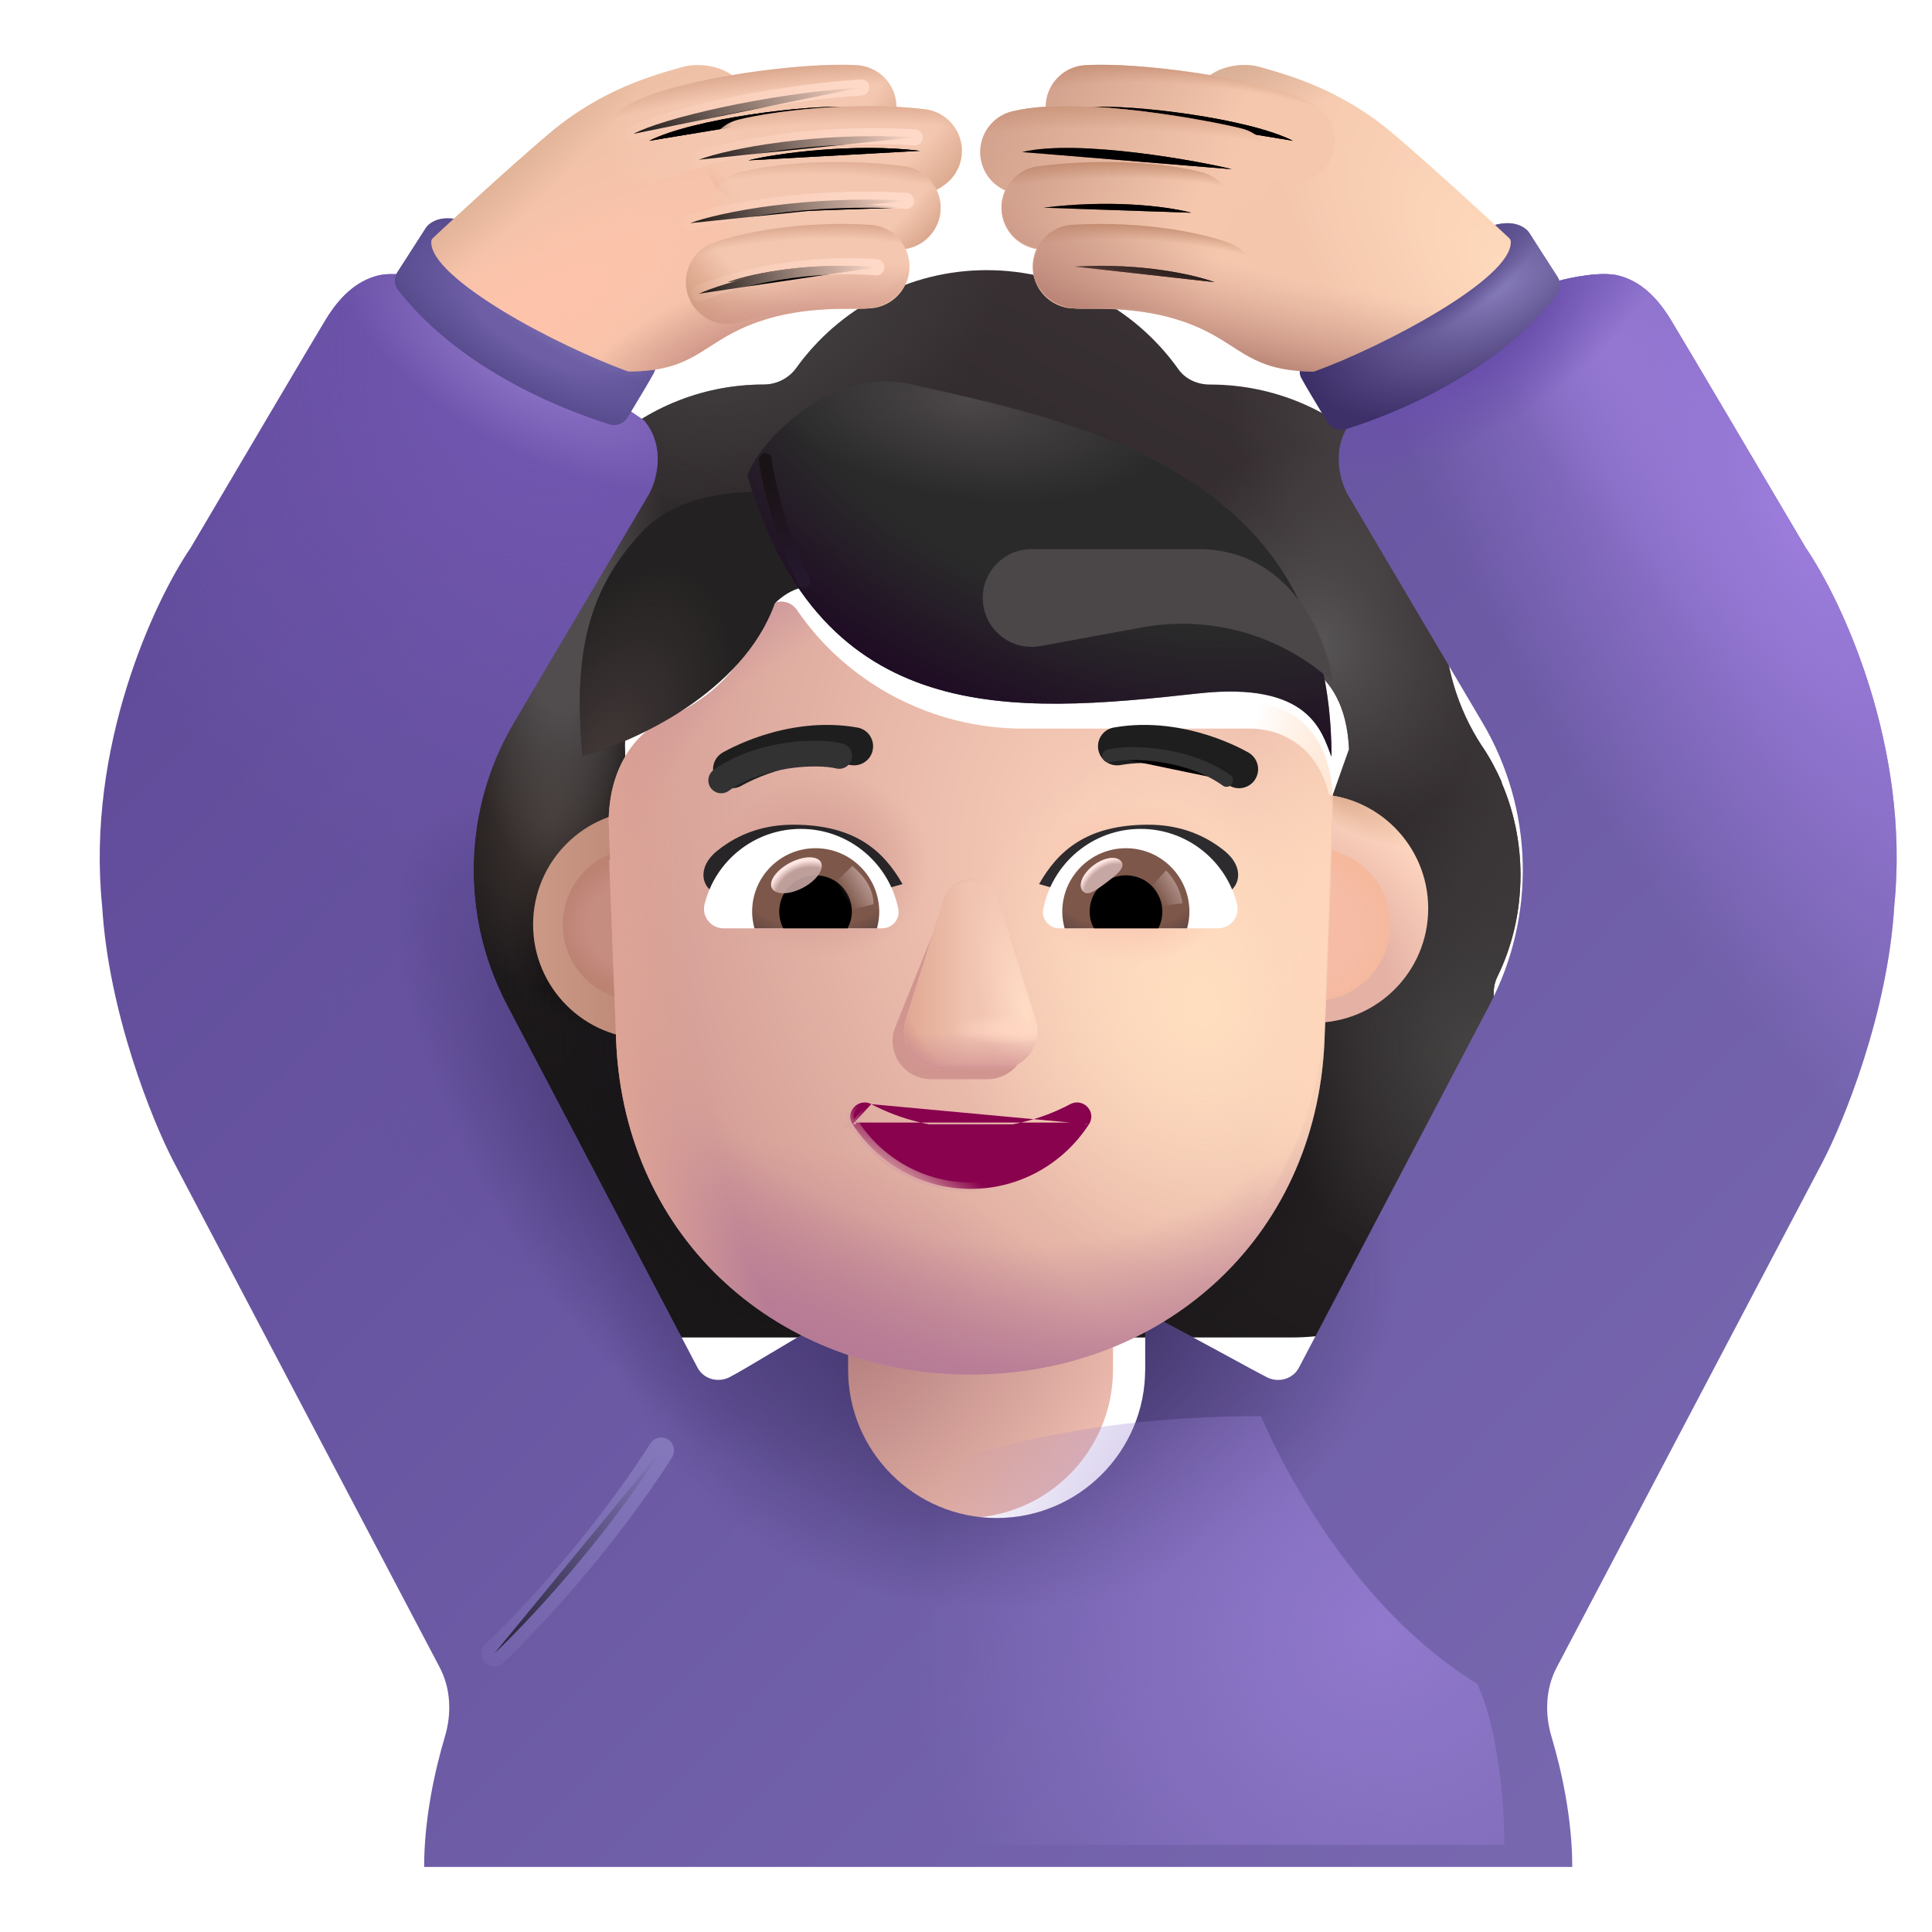 <svg viewBox="1 1 30 30" xmlns="http://www.w3.org/2000/svg">
<g filter="url(#filter0_i_4002_3729)">
<path fill-rule="evenodd" clip-rule="evenodd" d="M24.003 16.912C24.238 16.432 24.36 15.896 24.36 15.337C24.36 14.822 24.254 14.338 24.064 13.897H24.07C23.981 13.697 23.881 13.508 23.76 13.331L23.757 13.327C23.378 12.746 23.177 12.065 23.177 11.373V11.362C23.177 9.352 21.546 7.721 19.536 7.721C19.335 7.721 19.145 7.632 19.034 7.464C18.375 6.548 17.291 5.945 16.074 5.945C14.857 5.945 13.774 6.548 13.115 7.464C13.003 7.621 12.813 7.721 12.612 7.721C12.581 7.721 12.55 7.721 12.518 7.722C10.552 7.772 8.972 9.383 8.972 11.362V11.373C8.972 12.065 8.771 12.746 8.391 13.327L8.388 13.331C8.01 13.911 7.788 14.591 7.788 15.337C7.788 15.907 7.922 16.432 8.145 16.912C8.223 17.068 8.223 17.258 8.145 17.414C7.922 17.884 7.788 18.408 7.788 18.967C7.788 20.932 9.374 22.518 11.339 22.518H20.809C22.775 22.518 24.36 20.932 24.36 18.967C24.36 18.408 24.227 17.884 24.003 17.414C23.925 17.258 23.925 17.068 24.003 16.912ZM10.474 13.963H10.46L11.783 16.562C11.919 19.655 13.126 16.562 16.074 16.562C19.022 16.562 20.308 20.005 20.444 16.912L21.697 13.384C21.638 12.01 20.642 11.914 20.444 11.914H16.89C15.487 11.914 14.163 11.227 13.371 10.067C13.235 9.876 12.952 9.91 12.862 10.124L12.771 10.338C12.522 10.957 12.047 11.43 11.459 11.7C11.442 11.706 11.422 11.714 11.402 11.722C11.382 11.731 11.362 11.739 11.345 11.745C11.085 11.88 10.474 12.285 10.451 13.332L10.463 13.67L10.474 13.963Z" fill="url(#paint0_linear_4002_3729)"/>
<path fill-rule="evenodd" clip-rule="evenodd" d="M24.003 16.912C24.238 16.432 24.36 15.896 24.36 15.337C24.36 14.822 24.254 14.338 24.064 13.897H24.07C23.981 13.697 23.881 13.508 23.76 13.331L23.757 13.327C23.378 12.746 23.177 12.065 23.177 11.373V11.362C23.177 9.352 21.546 7.721 19.536 7.721C19.335 7.721 19.145 7.632 19.034 7.464C18.375 6.548 17.291 5.945 16.074 5.945C14.857 5.945 13.774 6.548 13.115 7.464C13.003 7.621 12.813 7.721 12.612 7.721C12.581 7.721 12.55 7.721 12.518 7.722C10.552 7.772 8.972 9.383 8.972 11.362V11.373C8.972 12.065 8.771 12.746 8.391 13.327L8.388 13.331C8.01 13.911 7.788 14.591 7.788 15.337C7.788 15.907 7.922 16.432 8.145 16.912C8.223 17.068 8.223 17.258 8.145 17.414C7.922 17.884 7.788 18.408 7.788 18.967C7.788 20.932 9.374 22.518 11.339 22.518H20.809C22.775 22.518 24.36 20.932 24.36 18.967C24.36 18.408 24.227 17.884 24.003 17.414C23.925 17.258 23.925 17.068 24.003 16.912ZM10.474 13.963H10.46L11.783 16.562C11.919 19.655 13.126 16.562 16.074 16.562C19.022 16.562 20.308 20.005 20.444 16.912L21.697 13.384C21.638 12.01 20.642 11.914 20.444 11.914H16.89C15.487 11.914 14.163 11.227 13.371 10.067C13.235 9.876 12.952 9.91 12.862 10.124L12.771 10.338C12.522 10.957 12.047 11.43 11.459 11.7C11.442 11.706 11.422 11.714 11.402 11.722C11.382 11.731 11.362 11.739 11.345 11.745C11.085 11.88 10.474 12.285 10.451 13.332L10.463 13.67L10.474 13.963Z" fill="url(#paint1_radial_4002_3729)"/>
<path fill-rule="evenodd" clip-rule="evenodd" d="M24.003 16.912C24.238 16.432 24.36 15.896 24.36 15.337C24.36 14.822 24.254 14.338 24.064 13.897H24.07C23.981 13.697 23.881 13.508 23.76 13.331L23.757 13.327C23.378 12.746 23.177 12.065 23.177 11.373V11.362C23.177 9.352 21.546 7.721 19.536 7.721C19.335 7.721 19.145 7.632 19.034 7.464C18.375 6.548 17.291 5.945 16.074 5.945C14.857 5.945 13.774 6.548 13.115 7.464C13.003 7.621 12.813 7.721 12.612 7.721C12.581 7.721 12.55 7.721 12.518 7.722C10.552 7.772 8.972 9.383 8.972 11.362V11.373C8.972 12.065 8.771 12.746 8.391 13.327L8.388 13.331C8.01 13.911 7.788 14.591 7.788 15.337C7.788 15.907 7.922 16.432 8.145 16.912C8.223 17.068 8.223 17.258 8.145 17.414C7.922 17.884 7.788 18.408 7.788 18.967C7.788 20.932 9.374 22.518 11.339 22.518H20.809C22.775 22.518 24.36 20.932 24.36 18.967C24.36 18.408 24.227 17.884 24.003 17.414C23.925 17.258 23.925 17.068 24.003 16.912ZM10.474 13.963H10.46L11.783 16.562C11.919 19.655 13.126 16.562 16.074 16.562C19.022 16.562 20.308 20.005 20.444 16.912L21.697 13.384C21.638 12.01 20.642 11.914 20.444 11.914H16.89C15.487 11.914 14.163 11.227 13.371 10.067C13.235 9.876 12.952 9.91 12.862 10.124L12.771 10.338C12.522 10.957 12.047 11.43 11.459 11.7C11.442 11.706 11.422 11.714 11.402 11.722C11.382 11.731 11.362 11.739 11.345 11.745C11.085 11.88 10.474 12.285 10.451 13.332L10.463 13.67L10.474 13.963Z" fill="url(#paint2_radial_4002_3729)"/>
<path fill-rule="evenodd" clip-rule="evenodd" d="M24.003 16.912C24.238 16.432 24.36 15.896 24.36 15.337C24.36 14.822 24.254 14.338 24.064 13.897H24.07C23.981 13.697 23.881 13.508 23.76 13.331L23.757 13.327C23.378 12.746 23.177 12.065 23.177 11.373V11.362C23.177 9.352 21.546 7.721 19.536 7.721C19.335 7.721 19.145 7.632 19.034 7.464C18.375 6.548 17.291 5.945 16.074 5.945C14.857 5.945 13.774 6.548 13.115 7.464C13.003 7.621 12.813 7.721 12.612 7.721C12.581 7.721 12.55 7.721 12.518 7.722C10.552 7.772 8.972 9.383 8.972 11.362V11.373C8.972 12.065 8.771 12.746 8.391 13.327L8.388 13.331C8.01 13.911 7.788 14.591 7.788 15.337C7.788 15.907 7.922 16.432 8.145 16.912C8.223 17.068 8.223 17.258 8.145 17.414C7.922 17.884 7.788 18.408 7.788 18.967C7.788 20.932 9.374 22.518 11.339 22.518H20.809C22.775 22.518 24.36 20.932 24.36 18.967C24.36 18.408 24.227 17.884 24.003 17.414C23.925 17.258 23.925 17.068 24.003 16.912ZM10.474 13.963H10.46L11.783 16.562C11.919 19.655 13.126 16.562 16.074 16.562C19.022 16.562 20.308 20.005 20.444 16.912L21.697 13.384C21.638 12.01 20.642 11.914 20.444 11.914H16.89C15.487 11.914 14.163 11.227 13.371 10.067C13.235 9.876 12.952 9.91 12.862 10.124L12.771 10.338C12.522 10.957 12.047 11.43 11.459 11.7C11.442 11.706 11.422 11.714 11.402 11.722C11.382 11.731 11.362 11.739 11.345 11.745C11.085 11.88 10.474 12.285 10.451 13.332L10.463 13.67L10.474 13.963Z" fill="url(#paint3_radial_4002_3729)"/>
<path fill-rule="evenodd" clip-rule="evenodd" d="M24.003 16.912C24.238 16.432 24.36 15.896 24.36 15.337C24.36 14.822 24.254 14.338 24.064 13.897H24.07C23.981 13.697 23.881 13.508 23.76 13.331L23.757 13.327C23.378 12.746 23.177 12.065 23.177 11.373V11.362C23.177 9.352 21.546 7.721 19.536 7.721C19.335 7.721 19.145 7.632 19.034 7.464C18.375 6.548 17.291 5.945 16.074 5.945C14.857 5.945 13.774 6.548 13.115 7.464C13.003 7.621 12.813 7.721 12.612 7.721C12.581 7.721 12.55 7.721 12.518 7.722C10.552 7.772 8.972 9.383 8.972 11.362V11.373C8.972 12.065 8.771 12.746 8.391 13.327L8.388 13.331C8.01 13.911 7.788 14.591 7.788 15.337C7.788 15.907 7.922 16.432 8.145 16.912C8.223 17.068 8.223 17.258 8.145 17.414C7.922 17.884 7.788 18.408 7.788 18.967C7.788 20.932 9.374 22.518 11.339 22.518H20.809C22.775 22.518 24.36 20.932 24.36 18.967C24.36 18.408 24.227 17.884 24.003 17.414C23.925 17.258 23.925 17.068 24.003 16.912ZM10.474 13.963H10.46L11.783 16.562C11.919 19.655 13.126 16.562 16.074 16.562C19.022 16.562 20.308 20.005 20.444 16.912L21.697 13.384C21.638 12.01 20.642 11.914 20.444 11.914H16.89C15.487 11.914 14.163 11.227 13.371 10.067C13.235 9.876 12.952 9.91 12.862 10.124L12.771 10.338C12.522 10.957 12.047 11.43 11.459 11.7C11.442 11.706 11.422 11.714 11.402 11.722C11.382 11.731 11.362 11.739 11.345 11.745C11.085 11.88 10.474 12.285 10.451 13.332L10.463 13.67L10.474 13.963Z" fill="url(#paint4_radial_4002_3729)"/>
<path fill-rule="evenodd" clip-rule="evenodd" d="M24.003 16.912C24.238 16.432 24.36 15.896 24.36 15.337C24.36 14.822 24.254 14.338 24.064 13.897H24.07C23.981 13.697 23.881 13.508 23.76 13.331L23.757 13.327C23.378 12.746 23.177 12.065 23.177 11.373V11.362C23.177 9.352 21.546 7.721 19.536 7.721C19.335 7.721 19.145 7.632 19.034 7.464C18.375 6.548 17.291 5.945 16.074 5.945C14.857 5.945 13.774 6.548 13.115 7.464C13.003 7.621 12.813 7.721 12.612 7.721C12.581 7.721 12.55 7.721 12.518 7.722C10.552 7.772 8.972 9.383 8.972 11.362V11.373C8.972 12.065 8.771 12.746 8.391 13.327L8.388 13.331C8.01 13.911 7.788 14.591 7.788 15.337C7.788 15.907 7.922 16.432 8.145 16.912C8.223 17.068 8.223 17.258 8.145 17.414C7.922 17.884 7.788 18.408 7.788 18.967C7.788 20.932 9.374 22.518 11.339 22.518H20.809C22.775 22.518 24.36 20.932 24.36 18.967C24.36 18.408 24.227 17.884 24.003 17.414C23.925 17.258 23.925 17.068 24.003 16.912ZM10.474 13.963H10.46L11.783 16.562C11.919 19.655 13.126 16.562 16.074 16.562C19.022 16.562 20.308 20.005 20.444 16.912L21.697 13.384C21.638 12.01 20.642 11.914 20.444 11.914H16.89C15.487 11.914 14.163 11.227 13.371 10.067C13.235 9.876 12.952 9.91 12.862 10.124L12.771 10.338C12.522 10.957 12.047 11.43 11.459 11.7C11.442 11.706 11.422 11.714 11.402 11.722C11.382 11.731 11.362 11.739 11.345 11.745C11.085 11.88 10.474 12.285 10.451 13.332L10.463 13.67L10.474 13.963Z" fill="url(#paint5_radial_4002_3729)"/>
<path fill-rule="evenodd" clip-rule="evenodd" d="M24.003 16.912C24.238 16.432 24.36 15.896 24.36 15.337C24.36 14.822 24.254 14.338 24.064 13.897H24.07C23.981 13.697 23.881 13.508 23.76 13.331L23.757 13.327C23.378 12.746 23.177 12.065 23.177 11.373V11.362C23.177 9.352 21.546 7.721 19.536 7.721C19.335 7.721 19.145 7.632 19.034 7.464C18.375 6.548 17.291 5.945 16.074 5.945C14.857 5.945 13.774 6.548 13.115 7.464C13.003 7.621 12.813 7.721 12.612 7.721C12.581 7.721 12.55 7.721 12.518 7.722C10.552 7.772 8.972 9.383 8.972 11.362V11.373C8.972 12.065 8.771 12.746 8.391 13.327L8.388 13.331C8.01 13.911 7.788 14.591 7.788 15.337C7.788 15.907 7.922 16.432 8.145 16.912C8.223 17.068 8.223 17.258 8.145 17.414C7.922 17.884 7.788 18.408 7.788 18.967C7.788 20.932 9.374 22.518 11.339 22.518H20.809C22.775 22.518 24.36 20.932 24.36 18.967C24.36 18.408 24.227 17.884 24.003 17.414C23.925 17.258 23.925 17.068 24.003 16.912ZM10.474 13.963H10.46L11.783 16.562C11.919 19.655 13.126 16.562 16.074 16.562C19.022 16.562 20.308 20.005 20.444 16.912L21.697 13.384C21.638 12.01 20.642 11.914 20.444 11.914H16.89C15.487 11.914 14.163 11.227 13.371 10.067C13.235 9.876 12.952 9.91 12.862 10.124L12.771 10.338C12.522 10.957 12.047 11.43 11.459 11.7C11.442 11.706 11.422 11.714 11.402 11.722C11.382 11.731 11.362 11.739 11.345 11.745C11.085 11.88 10.474 12.285 10.451 13.332L10.463 13.67L10.474 13.963Z" fill="url(#paint6_radial_4002_3729)"/>
<path fill-rule="evenodd" clip-rule="evenodd" d="M24.003 16.912C24.238 16.432 24.36 15.896 24.36 15.337C24.36 14.822 24.254 14.338 24.064 13.897H24.07C23.981 13.697 23.881 13.508 23.76 13.331L23.757 13.327C23.378 12.746 23.177 12.065 23.177 11.373V11.362C23.177 9.352 21.546 7.721 19.536 7.721C19.335 7.721 19.145 7.632 19.034 7.464C18.375 6.548 17.291 5.945 16.074 5.945C14.857 5.945 13.774 6.548 13.115 7.464C13.003 7.621 12.813 7.721 12.612 7.721C12.581 7.721 12.55 7.721 12.518 7.722C10.552 7.772 8.972 9.383 8.972 11.362V11.373C8.972 12.065 8.771 12.746 8.391 13.327L8.388 13.331C8.01 13.911 7.788 14.591 7.788 15.337C7.788 15.907 7.922 16.432 8.145 16.912C8.223 17.068 8.223 17.258 8.145 17.414C7.922 17.884 7.788 18.408 7.788 18.967C7.788 20.932 9.374 22.518 11.339 22.518H20.809C22.775 22.518 24.36 20.932 24.36 18.967C24.36 18.408 24.227 17.884 24.003 17.414C23.925 17.258 23.925 17.068 24.003 16.912ZM10.474 13.963H10.46L11.783 16.562C11.919 19.655 13.126 16.562 16.074 16.562C19.022 16.562 20.308 20.005 20.444 16.912L21.697 13.384C21.638 12.01 20.642 11.914 20.444 11.914H16.89C15.487 11.914 14.163 11.227 13.371 10.067C13.235 9.876 12.952 9.91 12.862 10.124L12.771 10.338C12.522 10.957 12.047 11.43 11.459 11.7C11.442 11.706 11.422 11.714 11.402 11.722C11.382 11.731 11.362 11.739 11.345 11.745C11.085 11.88 10.474 12.285 10.451 13.332L10.463 13.67L10.474 13.963Z" fill="url(#paint7_radial_4002_3729)"/>
<path fill-rule="evenodd" clip-rule="evenodd" d="M24.003 16.912C24.238 16.432 24.36 15.896 24.36 15.337C24.36 14.822 24.254 14.338 24.064 13.897H24.07C23.981 13.697 23.881 13.508 23.76 13.331L23.757 13.327C23.378 12.746 23.177 12.065 23.177 11.373V11.362C23.177 9.352 21.546 7.721 19.536 7.721C19.335 7.721 19.145 7.632 19.034 7.464C18.375 6.548 17.291 5.945 16.074 5.945C14.857 5.945 13.774 6.548 13.115 7.464C13.003 7.621 12.813 7.721 12.612 7.721C12.581 7.721 12.55 7.721 12.518 7.722C10.552 7.772 8.972 9.383 8.972 11.362V11.373C8.972 12.065 8.771 12.746 8.391 13.327L8.388 13.331C8.01 13.911 7.788 14.591 7.788 15.337C7.788 15.907 7.922 16.432 8.145 16.912C8.223 17.068 8.223 17.258 8.145 17.414C7.922 17.884 7.788 18.408 7.788 18.967C7.788 20.932 9.374 22.518 11.339 22.518H20.809C22.775 22.518 24.36 20.932 24.36 18.967C24.36 18.408 24.227 17.884 24.003 17.414C23.925 17.258 23.925 17.068 24.003 16.912ZM10.474 13.963H10.46L11.783 16.562C11.919 19.655 13.126 16.562 16.074 16.562C19.022 16.562 20.308 20.005 20.444 16.912L21.697 13.384C21.638 12.01 20.642 11.914 20.444 11.914H16.89C15.487 11.914 14.163 11.227 13.371 10.067C13.235 9.876 12.952 9.91 12.862 10.124L12.771 10.338C12.522 10.957 12.047 11.43 11.459 11.7C11.442 11.706 11.422 11.714 11.402 11.722C11.382 11.731 11.362 11.739 11.345 11.745C11.085 11.88 10.474 12.285 10.451 13.332L10.463 13.67L10.474 13.963Z" fill="url(#paint8_radial_4002_3729)"/>
<path fill-rule="evenodd" clip-rule="evenodd" d="M24.003 16.912C24.238 16.432 24.36 15.896 24.36 15.337C24.36 14.822 24.254 14.338 24.064 13.897H24.07C23.981 13.697 23.881 13.508 23.76 13.331L23.757 13.327C23.378 12.746 23.177 12.065 23.177 11.373V11.362C23.177 9.352 21.546 7.721 19.536 7.721C19.335 7.721 19.145 7.632 19.034 7.464C18.375 6.548 17.291 5.945 16.074 5.945C14.857 5.945 13.774 6.548 13.115 7.464C13.003 7.621 12.813 7.721 12.612 7.721C12.581 7.721 12.55 7.721 12.518 7.722C10.552 7.772 8.972 9.383 8.972 11.362V11.373C8.972 12.065 8.771 12.746 8.391 13.327L8.388 13.331C8.01 13.911 7.788 14.591 7.788 15.337C7.788 15.907 7.922 16.432 8.145 16.912C8.223 17.068 8.223 17.258 8.145 17.414C7.922 17.884 7.788 18.408 7.788 18.967C7.788 20.932 9.374 22.518 11.339 22.518H20.809C22.775 22.518 24.36 20.932 24.36 18.967C24.36 18.408 24.227 17.884 24.003 17.414C23.925 17.258 23.925 17.068 24.003 16.912ZM10.474 13.963H10.46L11.783 16.562C11.919 19.655 13.126 16.562 16.074 16.562C19.022 16.562 20.308 20.005 20.444 16.912L21.697 13.384C21.638 12.01 20.642 11.914 20.444 11.914H16.89C15.487 11.914 14.163 11.227 13.371 10.067C13.235 9.876 12.952 9.91 12.862 10.124L12.771 10.338C12.522 10.957 12.047 11.43 11.459 11.7C11.442 11.706 11.422 11.714 11.402 11.722C11.382 11.731 11.362 11.739 11.345 11.745C11.085 11.88 10.474 12.285 10.451 13.332L10.463 13.67L10.474 13.963Z" fill="url(#paint9_radial_4002_3729)"/>
<path fill-rule="evenodd" clip-rule="evenodd" d="M24.003 16.912C24.238 16.432 24.36 15.896 24.36 15.337C24.36 14.822 24.254 14.338 24.064 13.897H24.07C23.981 13.697 23.881 13.508 23.76 13.331L23.757 13.327C23.378 12.746 23.177 12.065 23.177 11.373V11.362C23.177 9.352 21.546 7.721 19.536 7.721C19.335 7.721 19.145 7.632 19.034 7.464C18.375 6.548 17.291 5.945 16.074 5.945C14.857 5.945 13.774 6.548 13.115 7.464C13.003 7.621 12.813 7.721 12.612 7.721C12.581 7.721 12.55 7.721 12.518 7.722C10.552 7.772 8.972 9.383 8.972 11.362V11.373C8.972 12.065 8.771 12.746 8.391 13.327L8.388 13.331C8.01 13.911 7.788 14.591 7.788 15.337C7.788 15.907 7.922 16.432 8.145 16.912C8.223 17.068 8.223 17.258 8.145 17.414C7.922 17.884 7.788 18.408 7.788 18.967C7.788 20.932 9.374 22.518 11.339 22.518H20.809C22.775 22.518 24.36 20.932 24.36 18.967C24.36 18.408 24.227 17.884 24.003 17.414C23.925 17.258 23.925 17.068 24.003 16.912ZM10.474 13.963H10.46L11.783 16.562C11.919 19.655 13.126 16.562 16.074 16.562C19.022 16.562 20.308 20.005 20.444 16.912L21.697 13.384C21.638 12.01 20.642 11.914 20.444 11.914H16.89C15.487 11.914 14.163 11.227 13.371 10.067C13.235 9.876 12.952 9.91 12.862 10.124L12.771 10.338C12.522 10.957 12.047 11.43 11.459 11.7C11.442 11.706 11.422 11.714 11.402 11.722C11.382 11.731 11.362 11.739 11.345 11.745C11.085 11.88 10.474 12.285 10.451 13.332L10.463 13.67L10.474 13.963Z" fill="url(#paint10_radial_4002_3729)"/>
<path fill-rule="evenodd" clip-rule="evenodd" d="M24.003 16.912C24.238 16.432 24.36 15.896 24.36 15.337C24.36 14.822 24.254 14.338 24.064 13.897H24.07C23.981 13.697 23.881 13.508 23.76 13.331L23.757 13.327C23.378 12.746 23.177 12.065 23.177 11.373V11.362C23.177 9.352 21.546 7.721 19.536 7.721C19.335 7.721 19.145 7.632 19.034 7.464C18.375 6.548 17.291 5.945 16.074 5.945C14.857 5.945 13.774 6.548 13.115 7.464C13.003 7.621 12.813 7.721 12.612 7.721C12.581 7.721 12.55 7.721 12.518 7.722C10.552 7.772 8.972 9.383 8.972 11.362V11.373C8.972 12.065 8.771 12.746 8.391 13.327L8.388 13.331C8.01 13.911 7.788 14.591 7.788 15.337C7.788 15.907 7.922 16.432 8.145 16.912C8.223 17.068 8.223 17.258 8.145 17.414C7.922 17.884 7.788 18.408 7.788 18.967C7.788 20.932 9.374 22.518 11.339 22.518H20.809C22.775 22.518 24.36 20.932 24.36 18.967C24.36 18.408 24.227 17.884 24.003 17.414C23.925 17.258 23.925 17.068 24.003 16.912ZM10.474 13.963H10.46L11.783 16.562C11.919 19.655 13.126 16.562 16.074 16.562C19.022 16.562 20.308 20.005 20.444 16.912L21.697 13.384C21.638 12.01 20.642 11.914 20.444 11.914H16.89C15.487 11.914 14.163 11.227 13.371 10.067C13.235 9.876 12.952 9.91 12.862 10.124L12.771 10.338C12.522 10.957 12.047 11.43 11.459 11.7C11.442 11.706 11.422 11.714 11.402 11.722C11.382 11.731 11.362 11.739 11.345 11.745C11.085 11.88 10.474 12.285 10.451 13.332L10.463 13.67L10.474 13.963Z" fill="url(#paint11_radial_4002_3729)"/>
</g>
<rect x="13.668" y="17.985" width="4.615" height="6.587" rx="2.307" fill="url(#paint12_radial_4002_3729)"/>
<g filter="url(#filter1_i_4002_3729)">
<path d="M6.367 5.279C6.636 5.211 7.109 5.308 7.312 5.365L10.5 7.529C10.852 7.944 10.69 8.496 10.555 8.709L8.48 12.221C7.686 13.563 7.645 15.222 8.37 16.603L11.33 22.237C11.423 22.413 11.644 22.477 11.822 22.389C11.937 22.332 12.187 22.182 12.475 22.011C12.894 21.761 13.391 21.464 13.668 21.334V22.265C13.668 23.539 14.701 24.572 15.976 24.572C17.25 24.572 18.283 23.539 18.283 22.265V21.376C18.651 21.563 19.147 21.833 19.547 22.05C19.836 22.208 20.074 22.337 20.177 22.389C20.356 22.477 20.577 22.413 20.67 22.237L23.63 16.603C24.355 15.222 24.314 13.563 23.52 12.221L21.445 8.709C21.31 8.496 21.148 7.944 21.5 7.529L24.688 5.365C24.891 5.308 25.364 5.211 25.633 5.279C25.969 5.365 26.227 5.608 26.445 5.967C26.62 6.254 27.914 8.446 28.539 9.506C29.102 10.329 30.164 12.594 29.914 15.069C29.814 16.731 29.133 18.407 28.805 19.037L24.672 26.892C24.499 27.221 24.485 27.611 24.592 27.968C24.75 28.497 24.914 29.247 24.914 29.99H7.086C7.086 29.247 7.25 28.497 7.408 27.968C7.515 27.611 7.501 27.221 7.328 26.892L3.195 19.037C2.867 18.407 2.186 16.731 2.086 15.069C1.836 12.594 2.898 10.329 3.461 9.506C4.086 8.446 5.38 6.254 5.555 5.967C5.773 5.608 6.031 5.365 6.367 5.279Z" fill="url(#paint13_linear_4002_3729)"/>
<path d="M6.367 5.279C6.636 5.211 7.109 5.308 7.312 5.365L10.5 7.529C10.852 7.944 10.69 8.496 10.555 8.709L8.48 12.221C7.686 13.563 7.645 15.222 8.37 16.603L11.33 22.237C11.423 22.413 11.644 22.477 11.822 22.389C11.937 22.332 12.187 22.182 12.475 22.011C12.894 21.761 13.391 21.464 13.668 21.334V22.265C13.668 23.539 14.701 24.572 15.976 24.572C17.25 24.572 18.283 23.539 18.283 22.265V21.376C18.651 21.563 19.147 21.833 19.547 22.05C19.836 22.208 20.074 22.337 20.177 22.389C20.356 22.477 20.577 22.413 20.67 22.237L23.63 16.603C24.355 15.222 24.314 13.563 23.52 12.221L21.445 8.709C21.31 8.496 21.148 7.944 21.5 7.529L24.688 5.365C24.891 5.308 25.364 5.211 25.633 5.279C25.969 5.365 26.227 5.608 26.445 5.967C26.62 6.254 27.914 8.446 28.539 9.506C29.102 10.329 30.164 12.594 29.914 15.069C29.814 16.731 29.133 18.407 28.805 19.037L24.672 26.892C24.499 27.221 24.485 27.611 24.592 27.968C24.75 28.497 24.914 29.247 24.914 29.99H7.086C7.086 29.247 7.25 28.497 7.408 27.968C7.515 27.611 7.501 27.221 7.328 26.892L3.195 19.037C2.867 18.407 2.186 16.731 2.086 15.069C1.836 12.594 2.898 10.329 3.461 9.506C4.086 8.446 5.38 6.254 5.555 5.967C5.773 5.608 6.031 5.365 6.367 5.279Z" fill="url(#paint14_radial_4002_3729)"/>
<path d="M6.367 5.279C6.636 5.211 7.109 5.308 7.312 5.365L10.5 7.529C10.852 7.944 10.69 8.496 10.555 8.709L8.48 12.221C7.686 13.563 7.645 15.222 8.37 16.603L11.33 22.237C11.423 22.413 11.644 22.477 11.822 22.389C11.937 22.332 12.187 22.182 12.475 22.011C12.894 21.761 13.391 21.464 13.668 21.334V22.265C13.668 23.539 14.701 24.572 15.976 24.572C17.25 24.572 18.283 23.539 18.283 22.265V21.376C18.651 21.563 19.147 21.833 19.547 22.05C19.836 22.208 20.074 22.337 20.177 22.389C20.356 22.477 20.577 22.413 20.67 22.237L23.63 16.603C24.355 15.222 24.314 13.563 23.52 12.221L21.445 8.709C21.31 8.496 21.148 7.944 21.5 7.529L24.688 5.365C24.891 5.308 25.364 5.211 25.633 5.279C25.969 5.365 26.227 5.608 26.445 5.967C26.62 6.254 27.914 8.446 28.539 9.506C29.102 10.329 30.164 12.594 29.914 15.069C29.814 16.731 29.133 18.407 28.805 19.037L24.672 26.892C24.499 27.221 24.485 27.611 24.592 27.968C24.75 28.497 24.914 29.247 24.914 29.99H7.086C7.086 29.247 7.25 28.497 7.408 27.968C7.515 27.611 7.501 27.221 7.328 26.892L3.195 19.037C2.867 18.407 2.186 16.731 2.086 15.069C1.836 12.594 2.898 10.329 3.461 9.506C4.086 8.446 5.38 6.254 5.555 5.967C5.773 5.608 6.031 5.365 6.367 5.279Z" fill="url(#paint15_radial_4002_3729)"/>
<path d="M6.367 5.279C6.636 5.211 7.109 5.308 7.312 5.365L10.5 7.529C10.852 7.944 10.69 8.496 10.555 8.709L8.48 12.221C7.686 13.563 7.645 15.222 8.37 16.603L11.33 22.237C11.423 22.413 11.644 22.477 11.822 22.389C11.937 22.332 12.187 22.182 12.475 22.011C12.894 21.761 13.391 21.464 13.668 21.334V22.265C13.668 23.539 14.701 24.572 15.976 24.572C17.25 24.572 18.283 23.539 18.283 22.265V21.376C18.651 21.563 19.147 21.833 19.547 22.05C19.836 22.208 20.074 22.337 20.177 22.389C20.356 22.477 20.577 22.413 20.67 22.237L23.63 16.603C24.355 15.222 24.314 13.563 23.52 12.221L21.445 8.709C21.31 8.496 21.148 7.944 21.5 7.529L24.688 5.365C24.891 5.308 25.364 5.211 25.633 5.279C25.969 5.365 26.227 5.608 26.445 5.967C26.62 6.254 27.914 8.446 28.539 9.506C29.102 10.329 30.164 12.594 29.914 15.069C29.814 16.731 29.133 18.407 28.805 19.037L24.672 26.892C24.499 27.221 24.485 27.611 24.592 27.968C24.75 28.497 24.914 29.247 24.914 29.99H7.086C7.086 29.247 7.25 28.497 7.408 27.968C7.515 27.611 7.501 27.221 7.328 26.892L3.195 19.037C2.867 18.407 2.186 16.731 2.086 15.069C1.836 12.594 2.898 10.329 3.461 9.506C4.086 8.446 5.38 6.254 5.555 5.967C5.773 5.608 6.031 5.365 6.367 5.279Z" fill="url(#paint16_radial_4002_3729)"/>
<path d="M6.367 5.279C6.636 5.211 7.109 5.308 7.312 5.365L10.5 7.529C10.852 7.944 10.69 8.496 10.555 8.709L8.48 12.221C7.686 13.563 7.645 15.222 8.37 16.603L11.33 22.237C11.423 22.413 11.644 22.477 11.822 22.389C11.937 22.332 12.187 22.182 12.475 22.011C12.894 21.761 13.391 21.464 13.668 21.334V22.265C13.668 23.539 14.701 24.572 15.976 24.572C17.25 24.572 18.283 23.539 18.283 22.265V21.376C18.651 21.563 19.147 21.833 19.547 22.05C19.836 22.208 20.074 22.337 20.177 22.389C20.356 22.477 20.577 22.413 20.67 22.237L23.63 16.603C24.355 15.222 24.314 13.563 23.52 12.221L21.445 8.709C21.31 8.496 21.148 7.944 21.5 7.529L24.688 5.365C24.891 5.308 25.364 5.211 25.633 5.279C25.969 5.365 26.227 5.608 26.445 5.967C26.62 6.254 27.914 8.446 28.539 9.506C29.102 10.329 30.164 12.594 29.914 15.069C29.814 16.731 29.133 18.407 28.805 19.037L24.672 26.892C24.499 27.221 24.485 27.611 24.592 27.968C24.75 28.497 24.914 29.247 24.914 29.99H7.086C7.086 29.247 7.25 28.497 7.408 27.968C7.515 27.611 7.501 27.221 7.328 26.892L3.195 19.037C2.867 18.407 2.186 16.731 2.086 15.069C1.836 12.594 2.898 10.329 3.461 9.506C4.086 8.446 5.38 6.254 5.555 5.967C5.773 5.608 6.031 5.365 6.367 5.279Z" fill="url(#paint17_radial_4002_3729)"/>
<path d="M6.367 5.279C6.636 5.211 7.109 5.308 7.312 5.365L10.5 7.529C10.852 7.944 10.69 8.496 10.555 8.709L8.48 12.221C7.686 13.563 7.645 15.222 8.37 16.603L11.33 22.237C11.423 22.413 11.644 22.477 11.822 22.389C11.937 22.332 12.187 22.182 12.475 22.011C12.894 21.761 13.391 21.464 13.668 21.334V22.265C13.668 23.539 14.701 24.572 15.976 24.572C17.25 24.572 18.283 23.539 18.283 22.265V21.376C18.651 21.563 19.147 21.833 19.547 22.05C19.836 22.208 20.074 22.337 20.177 22.389C20.356 22.477 20.577 22.413 20.67 22.237L23.63 16.603C24.355 15.222 24.314 13.563 23.52 12.221L21.445 8.709C21.31 8.496 21.148 7.944 21.5 7.529L24.688 5.365C24.891 5.308 25.364 5.211 25.633 5.279C25.969 5.365 26.227 5.608 26.445 5.967C26.62 6.254 27.914 8.446 28.539 9.506C29.102 10.329 30.164 12.594 29.914 15.069C29.814 16.731 29.133 18.407 28.805 19.037L24.672 26.892C24.499 27.221 24.485 27.611 24.592 27.968C24.75 28.497 24.914 29.247 24.914 29.99H7.086C7.086 29.247 7.25 28.497 7.408 27.968C7.515 27.611 7.501 27.221 7.328 26.892L3.195 19.037C2.867 18.407 2.186 16.731 2.086 15.069C1.836 12.594 2.898 10.329 3.461 9.506C4.086 8.446 5.38 6.254 5.555 5.967C5.773 5.608 6.031 5.365 6.367 5.279Z" fill="url(#paint18_radial_4002_3729)"/>
<path d="M6.367 5.279C6.636 5.211 7.109 5.308 7.312 5.365L10.5 7.529C10.852 7.944 10.69 8.496 10.555 8.709L8.48 12.221C7.686 13.563 7.645 15.222 8.37 16.603L11.33 22.237C11.423 22.413 11.644 22.477 11.822 22.389C11.937 22.332 12.187 22.182 12.475 22.011C12.894 21.761 13.391 21.464 13.668 21.334V22.265C13.668 23.539 14.701 24.572 15.976 24.572C17.25 24.572 18.283 23.539 18.283 22.265V21.376C18.651 21.563 19.147 21.833 19.547 22.05C19.836 22.208 20.074 22.337 20.177 22.389C20.356 22.477 20.577 22.413 20.67 22.237L23.63 16.603C24.355 15.222 24.314 13.563 23.52 12.221L21.445 8.709C21.31 8.496 21.148 7.944 21.5 7.529L24.688 5.365C24.891 5.308 25.364 5.211 25.633 5.279C25.969 5.365 26.227 5.608 26.445 5.967C26.62 6.254 27.914 8.446 28.539 9.506C29.102 10.329 30.164 12.594 29.914 15.069C29.814 16.731 29.133 18.407 28.805 19.037L24.672 26.892C24.499 27.221 24.485 27.611 24.592 27.968C24.75 28.497 24.914 29.247 24.914 29.99H7.086C7.086 29.247 7.25 28.497 7.408 27.968C7.515 27.611 7.501 27.221 7.328 26.892L3.195 19.037C2.867 18.407 2.186 16.731 2.086 15.069C1.836 12.594 2.898 10.329 3.461 9.506C4.086 8.446 5.38 6.254 5.555 5.967C5.773 5.608 6.031 5.365 6.367 5.279Z" fill="url(#paint19_radial_4002_3729)"/>
<path d="M6.367 5.279C6.636 5.211 7.109 5.308 7.312 5.365L10.5 7.529C10.852 7.944 10.69 8.496 10.555 8.709L8.48 12.221C7.686 13.563 7.645 15.222 8.37 16.603L11.33 22.237C11.423 22.413 11.644 22.477 11.822 22.389C11.937 22.332 12.187 22.182 12.475 22.011C12.894 21.761 13.391 21.464 13.668 21.334V22.265C13.668 23.539 14.701 24.572 15.976 24.572C17.25 24.572 18.283 23.539 18.283 22.265V21.376C18.651 21.563 19.147 21.833 19.547 22.05C19.836 22.208 20.074 22.337 20.177 22.389C20.356 22.477 20.577 22.413 20.67 22.237L23.63 16.603C24.355 15.222 24.314 13.563 23.52 12.221L21.445 8.709C21.31 8.496 21.148 7.944 21.5 7.529L24.688 5.365C24.891 5.308 25.364 5.211 25.633 5.279C25.969 5.365 26.227 5.608 26.445 5.967C26.62 6.254 27.914 8.446 28.539 9.506C29.102 10.329 30.164 12.594 29.914 15.069C29.814 16.731 29.133 18.407 28.805 19.037L24.672 26.892C24.499 27.221 24.485 27.611 24.592 27.968C24.75 28.497 24.914 29.247 24.914 29.99H7.086C7.086 29.247 7.25 28.497 7.408 27.968C7.515 27.611 7.501 27.221 7.328 26.892L3.195 19.037C2.867 18.407 2.186 16.731 2.086 15.069C1.836 12.594 2.898 10.329 3.461 9.506C4.086 8.446 5.38 6.254 5.555 5.967C5.773 5.608 6.031 5.365 6.367 5.279Z" fill="url(#paint20_radial_4002_3729)"/>
<path d="M6.367 5.279C6.636 5.211 7.109 5.308 7.312 5.365L10.5 7.529C10.852 7.944 10.69 8.496 10.555 8.709L8.48 12.221C7.686 13.563 7.645 15.222 8.37 16.603L11.33 22.237C11.423 22.413 11.644 22.477 11.822 22.389C11.937 22.332 12.187 22.182 12.475 22.011C12.894 21.761 13.391 21.464 13.668 21.334V22.265C13.668 23.539 14.701 24.572 15.976 24.572C17.25 24.572 18.283 23.539 18.283 22.265V21.376C18.651 21.563 19.147 21.833 19.547 22.05C19.836 22.208 20.074 22.337 20.177 22.389C20.356 22.477 20.577 22.413 20.67 22.237L23.63 16.603C24.355 15.222 24.314 13.563 23.52 12.221L21.445 8.709C21.31 8.496 21.148 7.944 21.5 7.529L24.688 5.365C24.891 5.308 25.364 5.211 25.633 5.279C25.969 5.365 26.227 5.608 26.445 5.967C26.62 6.254 27.914 8.446 28.539 9.506C29.102 10.329 30.164 12.594 29.914 15.069C29.814 16.731 29.133 18.407 28.805 19.037L24.672 26.892C24.499 27.221 24.485 27.611 24.592 27.968C24.75 28.497 24.914 29.247 24.914 29.99H7.086C7.086 29.247 7.25 28.497 7.408 27.968C7.515 27.611 7.501 27.221 7.328 26.892L3.195 19.037C2.867 18.407 2.186 16.731 2.086 15.069C1.836 12.594 2.898 10.329 3.461 9.506C4.086 8.446 5.38 6.254 5.555 5.967C5.773 5.608 6.031 5.365 6.367 5.279Z" fill="url(#paint21_radial_4002_3729)"/>
</g>
<path d="M7.599 4.558L7.171 5.224C7.115 5.31 7.118 5.422 7.18 5.502C8.079 6.658 9.554 7.304 10.464 7.589C10.571 7.623 10.686 7.578 10.745 7.482C10.895 7.235 11.098 6.898 11.153 6.792C11.222 6.661 11.125 6.561 11.067 6.527L8.052 4.699L8.177 4.425C7.827 4.319 7.646 4.469 7.599 4.558Z" fill="url(#paint22_radial_4002_3729)"/>
<path d="M7.599 4.558L7.171 5.224C7.115 5.31 7.118 5.422 7.18 5.502C8.079 6.658 9.554 7.304 10.464 7.589C10.571 7.623 10.686 7.578 10.745 7.482C10.895 7.235 11.098 6.898 11.153 6.792C11.222 6.661 11.125 6.561 11.067 6.527L8.052 4.699L8.177 4.425C7.827 4.319 7.646 4.469 7.599 4.558Z" fill="url(#paint23_radial_4002_3729)"/>
<path d="M24.76 4.635L25.188 5.301C25.244 5.387 25.241 5.498 25.178 5.579C24.279 6.734 22.805 7.38 21.895 7.666C21.788 7.7 21.673 7.655 21.614 7.559C21.464 7.311 21.261 6.974 21.206 6.869C21.137 6.738 21.234 6.637 21.291 6.604L24.307 4.775L24.182 4.502C24.532 4.396 24.713 4.546 24.76 4.635Z" fill="url(#paint24_radial_4002_3729)"/>
<path d="M24.76 4.635L25.188 5.301C25.244 5.387 25.241 5.498 25.178 5.579C24.279 6.734 22.805 7.38 21.895 7.666C21.788 7.7 21.673 7.655 21.614 7.559C21.464 7.311 21.261 6.974 21.206 6.869C21.137 6.738 21.234 6.637 21.291 6.604L24.307 4.775L24.182 4.502C24.532 4.396 24.713 4.546 24.76 4.635Z" fill="url(#paint25_radial_4002_3729)"/>
<path d="M9.515 3.084C8.891 3.616 8.078 4.365 7.725 4.695C7.71 4.71 7.699 4.728 7.698 4.749C7.665 5.322 9.667 6.374 10.737 6.762C10.748 6.766 10.759 6.768 10.771 6.768C11.712 6.763 11.876 6.396 12.507 6.104C13.233 5.768 13.983 5.795 14.374 5.795C14.765 5.795 14.976 5.576 15.069 5.381C15.133 5.248 15.134 5.065 15.04 4.858C15.126 4.858 15.363 4.77 15.482 4.576C15.657 4.308 15.59 4.068 15.538 3.951C15.694 3.889 15.875 3.647 15.851 3.303C15.813 2.765 15.356 2.932 15.138 2.937L14.905 2.647C14.918 2.097 14.32 2.046 14.091 2.072L12.374 2.17C12.116 1.99 11.785 1.987 11.608 2.037C11.176 2.16 10.345 2.376 9.515 3.084Z" fill="url(#paint26_radial_4002_3729)"/>
<path d="M9.515 3.084C8.891 3.616 8.078 4.365 7.725 4.695C7.71 4.71 7.699 4.728 7.698 4.749C7.665 5.322 9.667 6.374 10.737 6.762C10.748 6.766 10.759 6.768 10.771 6.768C11.712 6.763 11.876 6.396 12.507 6.104C13.233 5.768 13.983 5.795 14.374 5.795C14.765 5.795 14.976 5.576 15.069 5.381C15.133 5.248 15.134 5.065 15.04 4.858C15.126 4.858 15.363 4.77 15.482 4.576C15.657 4.308 15.59 4.068 15.538 3.951C15.694 3.889 15.875 3.647 15.851 3.303C15.813 2.765 15.356 2.932 15.138 2.937L14.905 2.647C14.918 2.097 14.32 2.046 14.091 2.072L12.374 2.17C12.116 1.99 11.785 1.987 11.608 2.037C11.176 2.16 10.345 2.376 9.515 3.084Z" fill="url(#paint27_radial_4002_3729)"/>
<path d="M22.643 3.084C23.266 3.616 24.08 4.365 24.432 4.695C24.447 4.71 24.458 4.728 24.459 4.749C24.492 5.322 22.491 6.374 21.421 6.762C21.41 6.766 21.398 6.768 21.387 6.768C20.446 6.763 20.282 6.396 19.651 6.104C18.924 5.768 18.174 5.795 17.784 5.795C17.393 5.795 17.182 5.576 17.088 5.381C17.024 5.248 17.024 5.065 17.117 4.858C17.032 4.858 16.795 4.77 16.676 4.576C16.501 4.308 16.567 4.068 16.619 3.951C16.463 3.889 16.283 3.647 16.307 3.303C16.344 2.765 16.899 2.838 17.117 2.843L17.252 2.647C17.24 2.097 17.837 2.046 18.067 2.072L19.784 2.17C20.041 1.99 20.373 1.987 20.549 2.037C20.981 2.16 21.812 2.376 22.643 3.084Z" fill="url(#paint28_radial_4002_3729)"/>
<path d="M22.643 3.084C23.266 3.616 24.08 4.365 24.432 4.695C24.447 4.71 24.458 4.728 24.459 4.749C24.492 5.322 22.491 6.374 21.421 6.762C21.41 6.766 21.398 6.768 21.387 6.768C20.446 6.763 20.282 6.396 19.651 6.104C18.924 5.768 18.174 5.795 17.784 5.795C17.393 5.795 17.182 5.576 17.088 5.381C17.024 5.248 17.024 5.065 17.117 4.858C17.032 4.858 16.795 4.77 16.676 4.576C16.501 4.308 16.567 4.068 16.619 3.951C16.463 3.889 16.283 3.647 16.307 3.303C16.344 2.765 16.899 2.838 17.117 2.843L17.252 2.647C17.24 2.097 17.837 2.046 18.067 2.072L19.784 2.17C20.041 1.99 20.373 1.987 20.549 2.037C20.981 2.16 21.812 2.376 22.643 3.084Z" fill="url(#paint29_radial_4002_3729)"/>
<g filter="url(#filter2_f_4002_3729)">
<path d="M23.939 27.147C21.989 25.947 20.902 23.73 20.579 22.99C15.404 22.99 11.298 24.959 10.173 29.647H24.36C24.36 28.747 24.204 27.709 23.939 27.147Z" fill="url(#paint30_radial_4002_3729)"/>
</g>
<g filter="url(#filter3_f_4002_3729)">
<path d="M8.673 26.678C9.152 26.23 10.342 24.972 11.267 23.522" stroke="url(#paint31_linear_4002_3729)" stroke-width="0.4" stroke-linecap="round"/>
</g>
<path d="M11.082 3.186C11.762 2.842 13.551 2.615 14.27 2.662" stroke="url(#paint32_linear_4002_3729)" stroke-width="1.3" stroke-linecap="round"/>
<path d="M11.082 3.186C11.762 2.842 13.551 2.615 14.27 2.662" stroke="url(#paint33_radial_4002_3729)" stroke-width="1.3" stroke-linecap="round"/>
<path d="M11.082 3.186C11.762 2.842 13.551 2.615 14.27 2.662" stroke="url(#paint34_radial_4002_3729)" stroke-width="1.3" stroke-linecap="round"/>
<path d="M21.076 3.186C20.396 2.842 18.607 2.615 17.888 2.662" stroke="#F5C7AD" stroke-width="1.3" stroke-linecap="round"/>
<path d="M21.076 3.186C20.396 2.842 18.607 2.615 17.888 2.662" stroke="url(#paint35_linear_4002_3729)" stroke-width="1.3" stroke-linecap="round"/>
<path d="M21.076 3.186C20.396 2.842 18.607 2.615 17.888 2.662" stroke="url(#paint36_radial_4002_3729)" stroke-width="1.3" stroke-linecap="round"/>
<path d="M12.62 3.49C13.05 3.381 14.271 3.217 15.286 3.342" stroke="url(#paint37_linear_4002_3729)" stroke-width="1.3" stroke-linecap="round"/>
<path d="M12.62 3.49C13.05 3.381 14.271 3.217 15.286 3.342" stroke="url(#paint38_radial_4002_3729)" stroke-width="1.3" stroke-linecap="round"/>
<path d="M12.62 3.49C13.05 3.381 14.271 3.217 15.286 3.342" stroke="url(#paint39_radial_4002_3729)" stroke-width="1.3" stroke-linecap="round"/>
<path d="M20.126 3.627C19.696 3.517 17.751 3.15 16.871 3.361" stroke="#F5C7AD" stroke-width="1.3" stroke-linecap="round"/>
<path d="M20.126 3.627C19.696 3.517 17.751 3.15 16.871 3.361" stroke="url(#paint40_linear_4002_3729)" stroke-width="1.3" stroke-linecap="round"/>
<path d="M20.126 3.627C19.696 3.517 17.751 3.15 16.871 3.361" stroke="url(#paint41_radial_4002_3729)" stroke-width="1.3" stroke-linecap="round"/>
<path d="M12.659 4.303C13.089 4.193 13.941 4.1 14.956 4.225" stroke="url(#paint42_linear_4002_3729)" stroke-width="1.3" stroke-linecap="round"/>
<path d="M12.659 4.303C13.089 4.193 13.941 4.1 14.956 4.225" stroke="url(#paint43_radial_4002_3729)" stroke-width="1.3" stroke-linecap="round"/>
<path d="M12.659 4.303C13.089 4.193 13.941 4.1 14.956 4.225" stroke="url(#paint44_radial_4002_3729)" stroke-width="1.3" stroke-linecap="round"/>
<path d="M19.498 4.303C19.068 4.193 18.217 4.1 17.201 4.225" stroke="#F5C7AD" stroke-width="1.3" stroke-linecap="round"/>
<path d="M19.498 4.303C19.068 4.193 18.217 4.1 17.201 4.225" stroke="url(#paint45_linear_4002_3729)" stroke-width="1.3" stroke-linecap="round"/>
<path d="M19.498 4.303C19.068 4.193 18.217 4.1 17.201 4.225" stroke="url(#paint46_radial_4002_3729)" stroke-width="1.3" stroke-linecap="round"/>
<path d="M12.3 5.381C12.574 5.279 13.402 5.076 14.472 5.139" stroke="url(#paint47_linear_4002_3729)" stroke-width="1.3" stroke-linecap="round"/>
<path d="M12.3 5.381C12.574 5.279 13.402 5.076 14.472 5.139" stroke="url(#paint48_radial_4002_3729)" stroke-width="1.3" stroke-linecap="round"/>
<path d="M12.3 5.381C12.574 5.279 13.402 5.076 14.472 5.139" stroke="url(#paint49_radial_4002_3729)" stroke-width="1.3" stroke-linecap="round"/>
<path d="M19.857 5.381C19.584 5.279 18.756 5.076 17.686 5.139" stroke="#F5C7AD" stroke-width="1.3" stroke-linecap="round"/>
<path d="M19.857 5.381C19.584 5.279 18.756 5.076 17.686 5.139" stroke="url(#paint50_linear_4002_3729)" stroke-width="1.3" stroke-linecap="round"/>
<path d="M19.857 5.381C19.584 5.279 18.756 5.076 17.686 5.139" stroke="url(#paint51_radial_4002_3729)" stroke-width="1.3" stroke-linecap="round"/>
<path d="M22.643 3.084C23.266 3.616 24.08 4.365 24.432 4.695C24.447 4.71 24.458 4.728 24.459 4.749C24.492 5.322 22.491 6.374 21.421 6.762C21.41 6.766 21.398 6.768 21.387 6.768C20.446 6.763 20.282 6.396 19.651 6.104C18.924 5.768 18.174 5.795 17.784 5.795C17.393 5.795 17.182 5.576 17.088 5.381C17.024 5.248 17.024 5.065 17.117 4.858C17.032 4.858 16.795 4.77 16.676 4.576C16.501 4.308 16.567 4.068 16.619 3.951C16.463 3.889 16.283 3.647 16.307 3.303C16.344 2.765 16.869 2.641 17.088 2.647H17.252C17.24 2.097 17.837 2.046 18.067 2.072L19.784 2.17C20.041 1.99 20.373 1.987 20.549 2.037C20.981 2.16 21.812 2.376 22.643 3.084Z" fill="url(#paint52_radial_4002_3729)"/>
<path d="M9.515 3.084C8.891 3.616 8.078 4.365 7.725 4.695C7.71 4.71 7.699 4.728 7.698 4.749C7.665 5.322 9.667 6.374 10.737 6.762C10.748 6.766 10.759 6.768 10.771 6.768C11.712 6.763 11.876 6.396 12.507 6.104C13.233 5.768 13.983 5.795 14.374 5.795C14.765 5.795 14.976 5.576 15.069 5.381C15.133 5.248 15.134 5.065 15.04 4.858C15.126 4.858 15.363 4.77 15.482 4.576C15.657 4.308 15.59 4.068 15.538 3.951C15.694 3.889 15.875 3.647 15.851 3.303C15.813 2.765 15.288 2.641 15.069 2.647H14.905C14.918 2.097 14.32 2.046 14.091 2.072L12.374 2.17C12.116 1.99 11.785 1.987 11.608 2.037C11.176 2.16 10.345 2.376 9.515 3.084Z" fill="url(#paint53_radial_4002_3729)"/>
<path d="M9.515 3.084C8.891 3.616 8.078 4.365 7.725 4.695C7.71 4.71 7.699 4.728 7.698 4.749C7.665 5.322 9.667 6.374 10.737 6.762C10.748 6.766 10.759 6.768 10.771 6.768C11.712 6.763 11.876 6.396 12.507 6.104C13.233 5.768 13.983 5.795 14.374 5.795C14.765 5.795 14.976 5.576 15.069 5.381C15.133 5.248 15.134 5.065 15.04 4.858C15.126 4.858 15.363 4.77 15.482 4.576C15.657 4.308 15.59 4.068 15.538 3.951C15.694 3.889 15.875 3.647 15.851 3.303C15.813 2.765 15.288 2.641 15.069 2.647H14.905C14.918 2.097 14.32 2.046 14.091 2.072L12.374 2.17C12.116 1.99 11.785 1.987 11.608 2.037C11.176 2.16 10.345 2.376 9.515 3.084Z" fill="url(#paint54_radial_4002_3729)"/>
<g filter="url(#filter4_f_4002_3729)">
<path d="M11.851 5.561C12.242 5.388 13.326 5.058 14.609 5.15" stroke="url(#paint55_linear_4002_3729)" stroke-width="0.25" stroke-linecap="round"/>
</g>
<g filter="url(#filter5_f_4002_3729)">
<path d="M11.717 4.465C12.176 4.292 13.564 4.027 15.07 4.119" stroke="url(#paint56_linear_4002_3729)" stroke-width="0.25" stroke-linecap="round"/>
</g>
<g filter="url(#filter6_f_4002_3729)">
<path d="M11.851 3.48C12.31 3.306 13.698 3.041 15.204 3.133" stroke="url(#paint57_linear_4002_3729)" stroke-width="0.25" stroke-linecap="round"/>
</g>
<g filter="url(#filter7_f_4002_3729)">
<path d="M10.836 3.079C11.269 2.844 12.868 2.458 14.374 2.358" stroke="url(#paint58_linear_4002_3729)" stroke-width="0.25" stroke-linecap="round"/>
</g>
<g filter="url(#filter8_i_4002_3729)">
<path d="M10.904 17.132C11.884 17.132 12.679 16.337 12.679 15.356C12.679 14.376 11.884 13.581 10.904 13.581C9.923 13.581 9.128 14.376 9.128 15.356C9.128 16.337 9.923 17.132 10.904 17.132Z" fill="url(#paint59_linear_4002_3729)"/>
</g>
<g filter="url(#filter9_i_4002_3729)">
<path d="M21.401 17.132C22.382 17.132 23.177 16.337 23.177 15.356C23.177 14.376 22.382 13.581 21.401 13.581C20.421 13.581 19.625 14.376 19.625 15.356C19.625 16.337 20.421 17.132 21.401 17.132Z" fill="url(#paint60_radial_4002_3729)"/>
<path d="M21.401 17.132C22.382 17.132 23.177 16.337 23.177 15.356C23.177 14.376 22.382 13.581 21.401 13.581C20.421 13.581 19.625 14.376 19.625 15.356C19.625 16.337 20.421 17.132 21.401 17.132Z" fill="url(#paint61_radial_4002_3729)"/>
</g>
<g filter="url(#filter10_f_4002_3729)">
<path d="M21.401 16.541C22.056 16.541 22.587 16.011 22.587 15.356C22.587 14.702 22.056 14.171 21.401 14.171C20.747 14.171 20.216 14.702 20.216 15.356C20.216 16.011 20.747 16.541 21.401 16.541Z" fill="#F6BCA5"/>
<path d="M21.401 16.541C22.056 16.541 22.587 16.011 22.587 15.356C22.587 14.702 22.056 14.171 21.401 14.171C20.747 14.171 20.216 14.702 20.216 15.356C20.216 16.011 20.747 16.541 21.401 16.541Z" fill="url(#paint62_radial_4002_3729)"/>
</g>
<g filter="url(#filter11_f_4002_3729)">
<path d="M10.925 16.541C11.579 16.541 12.11 16.011 12.11 15.356C12.11 14.702 11.579 14.171 10.925 14.171C10.27 14.171 9.74 14.702 9.74 15.356C9.74 16.011 10.27 16.541 10.925 16.541Z" fill="#C58C80"/>
<path d="M10.925 16.541C11.579 16.541 12.11 16.011 12.11 15.356C12.11 14.702 11.579 14.171 10.925 14.171C10.27 14.171 9.74 14.702 9.74 15.356C9.74 16.011 10.27 16.541 10.925 16.541Z" fill="url(#paint63_radial_4002_3729)"/>
</g>
<g filter="url(#filter12_i_4002_3729)">
<path d="M10.46 13.963H10.474L10.463 13.67L10.451 13.332C10.474 12.285 11.085 11.88 11.345 11.745C11.362 11.739 11.382 11.731 11.402 11.722C11.422 11.714 11.442 11.706 11.459 11.7C12.047 11.43 12.522 10.957 12.771 10.338L12.862 10.124C12.952 9.91 13.235 9.876 13.371 10.067C14.163 11.227 15.487 11.914 16.89 11.914H20.444C20.642 11.914 21.638 12.01 21.697 13.384L21.566 16.775C21.43 19.868 19.015 21.944 16.067 21.944C13.119 21.944 10.704 19.868 10.568 16.775L10.46 13.963Z" fill="url(#paint64_radial_4002_3729)"/>
<path d="M10.46 13.963H10.474L10.463 13.67L10.451 13.332C10.474 12.285 11.085 11.88 11.345 11.745C11.362 11.739 11.382 11.731 11.402 11.722C11.422 11.714 11.442 11.706 11.459 11.7C12.047 11.43 12.522 10.957 12.771 10.338L12.862 10.124C12.952 9.91 13.235 9.876 13.371 10.067C14.163 11.227 15.487 11.914 16.89 11.914H20.444C20.642 11.914 21.638 12.01 21.697 13.384L21.566 16.775C21.43 19.868 19.015 21.944 16.067 21.944C13.119 21.944 10.704 19.868 10.568 16.775L10.46 13.963Z" fill="url(#paint65_radial_4002_3729)"/>
<path d="M10.46 13.963H10.474L10.463 13.67L10.451 13.332C10.474 12.285 11.085 11.88 11.345 11.745C11.362 11.739 11.382 11.731 11.402 11.722C11.422 11.714 11.442 11.706 11.459 11.7C12.047 11.43 12.522 10.957 12.771 10.338L12.862 10.124C12.952 9.91 13.235 9.876 13.371 10.067C14.163 11.227 15.487 11.914 16.89 11.914H20.444C20.642 11.914 21.638 12.01 21.697 13.384L21.566 16.775C21.43 19.868 19.015 21.944 16.067 21.944C13.119 21.944 10.704 19.868 10.568 16.775L10.46 13.963Z" fill="url(#paint66_radial_4002_3729)"/>
<path d="M10.46 13.963H10.474L10.463 13.67L10.451 13.332C10.474 12.285 11.085 11.88 11.345 11.745C11.362 11.739 11.382 11.731 11.402 11.722C11.422 11.714 11.442 11.706 11.459 11.7C12.047 11.43 12.522 10.957 12.771 10.338L12.862 10.124C12.952 9.91 13.235 9.876 13.371 10.067C14.163 11.227 15.487 11.914 16.89 11.914H20.444C20.642 11.914 21.638 12.01 21.697 13.384L21.566 16.775C21.43 19.868 19.015 21.944 16.067 21.944C13.119 21.944 10.704 19.868 10.568 16.775L10.46 13.963Z" fill="url(#paint67_radial_4002_3729)"/>
<path d="M10.46 13.963H10.474L10.463 13.67L10.451 13.332C10.474 12.285 11.085 11.88 11.345 11.745C11.362 11.739 11.382 11.731 11.402 11.722C11.422 11.714 11.442 11.706 11.459 11.7C12.047 11.43 12.522 10.957 12.771 10.338L12.862 10.124C12.952 9.91 13.235 9.876 13.371 10.067C14.163 11.227 15.487 11.914 16.89 11.914H20.444C20.642 11.914 21.638 12.01 21.697 13.384L21.566 16.775C21.43 19.868 19.015 21.944 16.067 21.944C13.119 21.944 10.704 19.868 10.568 16.775L10.46 13.963Z" fill="url(#paint68_radial_4002_3729)"/>
<path d="M10.46 13.963H10.474L10.463 13.67L10.451 13.332C10.474 12.285 11.085 11.88 11.345 11.745C11.362 11.739 11.382 11.731 11.402 11.722C11.422 11.714 11.442 11.706 11.459 11.7C12.047 11.43 12.522 10.957 12.771 10.338L12.862 10.124C12.952 9.91 13.235 9.876 13.371 10.067C14.163 11.227 15.487 11.914 16.89 11.914H20.444C20.642 11.914 21.638 12.01 21.697 13.384L21.566 16.775C21.43 19.868 19.015 21.944 16.067 21.944C13.119 21.944 10.704 19.868 10.568 16.775L10.46 13.963Z" fill="url(#paint69_radial_4002_3729)"/>
<path d="M10.46 13.963H10.474L10.463 13.67L10.451 13.332C10.474 12.285 11.085 11.88 11.345 11.745C11.362 11.739 11.382 11.731 11.402 11.722C11.422 11.714 11.442 11.706 11.459 11.7C12.047 11.43 12.522 10.957 12.771 10.338L12.862 10.124C12.952 9.91 13.235 9.876 13.371 10.067C14.163 11.227 15.487 11.914 16.89 11.914H20.444C20.642 11.914 21.638 12.01 21.697 13.384L21.566 16.775C21.43 19.868 19.015 21.944 16.067 21.944C13.119 21.944 10.704 19.868 10.568 16.775L10.46 13.963Z" fill="url(#paint70_radial_4002_3729)"/>
</g>
<path d="M10.46 13.963H10.474L10.463 13.67L10.451 13.332C10.474 12.285 11.085 11.88 11.345 11.745C11.362 11.739 11.382 11.731 11.402 11.722C11.422 11.714 11.442 11.706 11.459 11.7C12.047 11.43 12.522 10.957 12.771 10.338L12.862 10.124C12.952 9.91 13.235 9.876 13.371 10.067C14.163 11.227 15.487 11.914 16.89 11.914H20.444C20.642 11.914 21.638 12.01 21.697 13.384L21.566 16.775C21.43 19.868 19.015 21.944 16.067 21.944C13.119 21.944 10.704 19.868 10.568 16.775L10.46 13.963Z" fill="url(#paint71_radial_4002_3729)"/>
<g filter="url(#filter13_f_4002_3729)">
<path d="M15.641 15.111L14.887 16.986C14.767 17.372 15.054 17.758 15.461 17.758H16.329C16.736 17.758 17.023 17.366 16.904 16.986L16.317 15.111C16.191 14.695 15.773 14.695 15.641 15.111Z" fill="#D19590"/>
</g>
<g filter="url(#filter14_f_4002_3729)">
<path d="M15.652 14.958L15.066 16.834C14.946 17.22 15.233 17.605 15.64 17.605H16.508C16.915 17.605 17.202 17.214 17.083 16.834L16.496 14.958C16.37 14.542 15.784 14.542 15.652 14.958Z" fill="#F1C4B2"/>
<path d="M15.652 14.958L15.066 16.834C14.946 17.22 15.233 17.605 15.64 17.605H16.508C16.915 17.605 17.202 17.214 17.083 16.834L16.496 14.958C16.37 14.542 15.784 14.542 15.652 14.958Z" fill="url(#paint72_radial_4002_3729)"/>
<path d="M15.652 14.958L15.066 16.834C14.946 17.22 15.233 17.605 15.64 17.605H16.508C16.915 17.605 17.202 17.214 17.083 16.834L16.496 14.958C16.37 14.542 15.784 14.542 15.652 14.958Z" fill="url(#paint73_linear_4002_3729)"/>
<path d="M15.652 14.958L15.066 16.834C14.946 17.22 15.233 17.605 15.64 17.605H16.508C16.915 17.605 17.202 17.214 17.083 16.834L16.496 14.958C16.37 14.542 15.784 14.542 15.652 14.958Z" fill="url(#paint74_linear_4002_3729)"/>
<path d="M15.652 14.958L15.066 16.834C14.946 17.22 15.233 17.605 15.64 17.605H16.508C16.915 17.605 17.202 17.214 17.083 16.834L16.496 14.958C16.37 14.542 15.784 14.542 15.652 14.958Z" fill="url(#paint75_radial_4002_3729)"/>
</g>
<path d="M15.652 14.958L15.066 16.834C14.946 17.22 15.233 17.605 15.64 17.605H16.508C16.915 17.605 17.202 17.214 17.083 16.834L16.496 14.958C16.37 14.542 15.784 14.542 15.652 14.958Z" fill="url(#paint76_linear_4002_3729)"/>
<path d="M15.652 14.958L15.066 16.834C14.946 17.22 15.233 17.605 15.64 17.605H16.508C16.915 17.605 17.202 17.214 17.083 16.834L16.496 14.958C16.37 14.542 15.784 14.542 15.652 14.958Z" fill="url(#paint77_radial_4002_3729)"/>
<path d="M14.529 18.145L14.529 18.145C14.976 18.383 15.508 18.519 16.074 18.519C16.647 18.519 17.173 18.383 17.619 18.145L17.62 18.144L17.62 18.144C17.72 18.093 17.824 18.123 17.886 18.189C17.949 18.256 17.972 18.362 17.909 18.458M14.529 18.145L17.867 18.431M14.529 18.145L14.529 18.144C14.428 18.092 14.324 18.125 14.262 18.192C14.2 18.258 14.176 18.364 14.24 18.458M14.529 18.145L14.281 18.431M17.909 18.458C17.909 18.458 17.909 18.458 17.909 18.458L17.867 18.431M17.909 18.458C17.909 18.458 17.909 18.458 17.909 18.458L17.867 18.431M17.909 18.458C17.521 19.059 16.845 19.461 16.074 19.461C15.304 19.461 14.628 19.06 14.24 18.458M17.867 18.431C17.488 19.019 16.827 19.411 16.074 19.411C15.322 19.411 14.661 19.019 14.281 18.431M14.24 18.458C14.24 18.459 14.24 18.459 14.24 18.459L14.281 18.431M14.24 18.458C14.24 18.458 14.239 18.458 14.239 18.458L14.281 18.431" fill="#88024E" stroke="url(#paint78_linear_4002_3729)" stroke-width="0.1"/>
<g filter="url(#filter15_i_4002_3729)">
<path d="M17.335 14.728C17.627 14.213 18.073 13.806 19.031 13.806C19.451 13.806 19.855 13.923 20.215 14.213C20.512 14.453 20.472 14.76 20.242 14.874L19.628 15.225C18.909 14.992 18.114 14.961 17.335 14.728Z" fill="#2D2B2E"/>
</g>
<g filter="url(#filter16_i_4002_3729)">
<path d="M14.814 14.728C14.521 14.213 14.076 13.806 13.118 13.806C12.698 13.806 12.293 13.923 11.934 14.213C11.637 14.453 11.677 14.76 11.907 14.874L12.52 15.225C13.239 14.992 14.035 14.961 14.814 14.728Z" fill="#272528"/>
</g>
<g filter="url(#filter17_i_4002_3729)">
<path d="M12.325 13.394L12.32 13.397C12.32 13.397 12.32 13.397 12.32 13.397C12.18 13.481 11.998 13.436 11.914 13.296C11.83 13.155 11.876 12.974 12.016 12.889L12.016 12.889L12.018 12.888L12.021 12.886L12.031 12.88C12.04 12.876 12.052 12.869 12.067 12.861C12.097 12.844 12.14 12.822 12.195 12.796C12.304 12.744 12.459 12.678 12.648 12.617C13.023 12.498 13.547 12.397 14.113 12.497C14.274 12.525 14.382 12.679 14.353 12.84C14.325 13.001 14.171 13.108 14.011 13.08C13.57 13.002 13.148 13.079 12.828 13.181C12.669 13.232 12.539 13.287 12.45 13.33C12.405 13.351 12.371 13.369 12.349 13.381C12.338 13.387 12.33 13.392 12.325 13.394Z" fill="#1E1E1E"/>
</g>
<g filter="url(#filter18_i_4002_3729)">
<path fill-rule="evenodd" clip-rule="evenodd" d="M20.192 12.889C20.192 12.889 20.192 12.89 20.04 13.143L20.192 12.889C20.332 12.974 20.378 13.155 20.294 13.296C20.21 13.436 20.028 13.481 19.888 13.398C19.888 13.397 19.888 13.397 19.888 13.397L19.883 13.394C19.878 13.392 19.87 13.387 19.859 13.381C19.837 13.369 19.803 13.351 19.758 13.33C19.669 13.287 19.539 13.232 19.38 13.181C19.06 13.079 18.637 13.002 18.197 13.08C18.036 13.108 17.883 13.001 17.854 12.84C17.826 12.679 17.933 12.525 18.094 12.497C18.661 12.397 19.185 12.498 19.56 12.617C19.749 12.678 19.904 12.744 20.013 12.796C20.067 12.822 20.11 12.844 20.141 12.861C20.156 12.869 20.168 12.876 20.177 12.88L20.187 12.886L20.19 12.888L20.191 12.889L20.192 12.889Z" fill="#1E1E1E"/>
</g>
<path d="M18.713 13.871C19.433 13.871 20.042 14.368 20.208 15.039C20.257 15.232 20.109 15.415 19.912 15.415H17.45C17.294 15.415 17.168 15.272 17.2 15.116C17.338 14.408 17.961 13.871 18.713 13.871Z" fill="white"/>
<path d="M18.484 14.171C19.03 14.171 19.469 14.614 19.469 15.156C19.469 15.245 19.456 15.335 19.433 15.415H17.531C17.509 15.33 17.495 15.245 17.495 15.156C17.495 14.614 17.938 14.171 18.484 14.171Z" fill="url(#paint79_radial_4002_3729)"/>
<path d="M17.92 15.156C17.92 14.842 18.171 14.592 18.484 14.592C18.798 14.592 19.049 14.842 19.049 15.156C19.049 15.25 19.026 15.339 18.986 15.415H17.988C17.943 15.339 17.92 15.25 17.92 15.156Z" fill="black"/>
<g filter="url(#filter19_f_4002_3729)">
<path d="M18.412 14.379C18.482 14.473 18.335 14.587 18.169 14.712C18.002 14.837 17.878 14.925 17.808 14.831C17.738 14.737 17.816 14.56 17.983 14.435C18.15 14.31 18.342 14.285 18.412 14.379Z" fill="#C7A7A3"/>
<path d="M18.412 14.379C18.482 14.473 18.335 14.587 18.169 14.712C18.002 14.837 17.878 14.925 17.808 14.831C17.738 14.737 17.816 14.56 17.983 14.435C18.15 14.31 18.342 14.285 18.412 14.379Z" fill="url(#paint80_radial_4002_3729)"/>
</g>
<g filter="url(#filter20_f_4002_3729)">
<path d="M19.361 15.026C19.325 14.772 19.176 14.58 19.106 14.516L18.82 14.83L18.949 15.082L19.361 15.026Z" fill="url(#paint81_linear_4002_3729)"/>
</g>
<path d="M13.436 13.871C12.715 13.871 12.106 14.368 11.941 15.04C11.892 15.232 12.039 15.415 12.236 15.415H14.698C14.855 15.415 14.98 15.272 14.949 15.116C14.81 14.408 14.183 13.871 13.436 13.871Z" fill="white"/>
<path d="M13.664 14.171C13.118 14.171 12.679 14.614 12.679 15.156C12.679 15.245 12.693 15.335 12.715 15.415H14.618C14.64 15.33 14.653 15.245 14.653 15.156C14.649 14.614 14.21 14.171 13.664 14.171Z" fill="url(#paint82_radial_4002_3729)"/>
<path d="M14.228 15.156C14.228 14.842 13.977 14.592 13.664 14.592C13.351 14.592 13.1 14.842 13.1 15.156C13.1 15.25 13.123 15.339 13.163 15.415H14.161C14.201 15.339 14.228 15.25 14.228 15.156Z" fill="black"/>
<g filter="url(#filter21_f_4002_3729)">
<path d="M14.564 15.04C14.564 14.722 14.305 14.51 14.235 14.446L13.917 14.753L14.113 15.152L14.564 15.04Z" fill="url(#paint83_linear_4002_3729)"/>
</g>
<g filter="url(#filter22_f_4002_3729)">
<ellipse cx="13.367" cy="14.592" rx="0.43" ry="0.218" transform="rotate(-27.914 13.367 14.592)" fill="#C7A7A3" fill-opacity="0.9"/>
<ellipse cx="13.367" cy="14.592" rx="0.43" ry="0.218" transform="rotate(-27.914 13.367 14.592)" fill="url(#paint84_radial_4002_3729)"/>
</g>
<g filter="url(#filter23_f_4002_3729)">
<path d="M18.215 12.738C18.57 12.652 19.456 12.695 20.047 13.118" stroke="#323233" stroke-width="0.2" stroke-linecap="round"/>
</g>
<g filter="url(#filter24_f_4002_3729)">
<path d="M14.031 12.738C13.675 12.652 12.79 12.695 12.199 13.118" stroke="#323233" stroke-width="0.4" stroke-linecap="round"/>
</g>
<g filter="url(#filter25_if_4002_3729)">
<path d="M10.48 8.748C11.105 8.087 12.286 8.086 12.832 8.184L13.268 9.609C12.989 9.566 12.741 9.664 12.532 9.868C12.037 11.259 10.336 12.025 9.548 12.235C9.384 10.589 9.668 9.609 10.48 8.748Z" fill="#232121"/>
<path d="M10.48 8.748C11.105 8.087 12.286 8.086 12.832 8.184L13.268 9.609C12.989 9.566 12.741 9.664 12.532 9.868C12.037 11.259 10.336 12.025 9.548 12.235C9.384 10.589 9.668 9.609 10.48 8.748Z" fill="url(#paint85_radial_4002_3729)"/>
</g>
<g filter="url(#filter26_if_4002_3729)">
<path d="M15.409 6.759C14.159 6.483 13.036 7.73 12.907 8.193C14.068 12.105 17.004 11.89 19.903 11.568C21.639 11.375 21.827 12.166 21.975 12.549C21.975 8.209 18.284 7.394 15.44 6.766L15.409 6.759Z" fill="#2A2A2A"/>
<path d="M15.409 6.759C14.159 6.483 13.036 7.73 12.907 8.193C14.068 12.105 17.004 11.89 19.903 11.568C21.639 11.375 21.827 12.166 21.975 12.549C21.975 8.209 18.284 7.394 15.44 6.766L15.409 6.759Z" fill="url(#paint86_radial_4002_3729)"/>
<path d="M15.409 6.759C14.159 6.483 13.036 7.73 12.907 8.193C14.068 12.105 17.004 11.89 19.903 11.568C21.639 11.375 21.827 12.166 21.975 12.549C21.975 8.209 18.284 7.394 15.44 6.766L15.409 6.759Z" fill="url(#paint87_radial_4002_3729)"/>
</g>
<g filter="url(#filter27_f_4002_3729)">
<path d="M12.884 8.137C12.909 8.405 13.143 9.414 13.485 10.024" stroke="url(#paint88_linear_4002_3729)" stroke-width="0.2" stroke-linecap="round"/>
</g>
<g filter="url(#filter28_f_4002_3729)">
<path d="M18.73 10.743L17.157 11.032C16.69 11.118 16.26 10.759 16.26 10.285C16.26 9.866 16.599 9.526 17.019 9.526H19.602C21.13 9.526 21.635 11.065 21.697 11.591C20.895 10.86 19.797 10.546 18.73 10.743Z" fill="#4B4648"/>
</g>
<defs>
<filter id="filter0_i_4002_3729" x="7.788" y="5.195" width="16.823" height="17.323" filterUnits="userSpaceOnUse" color-interpolation-filters="sRGB">
<feFlood flood-opacity="0" result="BackgroundImageFix"/>
<feBlend mode="normal" in="SourceGraphic" in2="BackgroundImageFix" result="shape"/>
<feColorMatrix in="SourceAlpha" type="matrix" values="0 0 0 0 0 0 0 0 0 0 0 0 0 0 0 0 0 0 127 0" result="hardAlpha"/>
<feOffset dx="0.25" dy="-0.75"/>
<feGaussianBlur stdDeviation="0.75"/>
<feComposite in2="hardAlpha" operator="arithmetic" k2="-1" k3="1"/>
<feColorMatrix type="matrix" values="0 0 0 0 0.122 0 0 0 0 0.071 0 0 0 0 0.165 0 0 0 1 0"/>
<feBlend mode="normal" in2="shape" result="effect1_innerShadow_4002_3729"/>
</filter>
<filter id="filter1_i_4002_3729" x="2.048" y="5.256" width="28.403" height="24.735" filterUnits="userSpaceOnUse" color-interpolation-filters="sRGB">
<feFlood flood-opacity="0" result="BackgroundImageFix"/>
<feBlend mode="normal" in="SourceGraphic" in2="BackgroundImageFix" result="shape"/>
<feColorMatrix in="SourceAlpha" type="matrix" values="0 0 0 0 0 0 0 0 0 0 0 0 0 0 0 0 0 0 127 0" result="hardAlpha"/>
<feOffset dx="0.5"/>
<feGaussianBlur stdDeviation="1"/>
<feComposite in2="hardAlpha" operator="arithmetic" k2="-1" k3="1"/>
<feColorMatrix type="matrix" values="0 0 0 0 0.322 0 0 0 0 0.251 0 0 0 0 0.502 0 0 0 1 0"/>
<feBlend mode="normal" in2="shape" result="effect1_innerShadow_4002_3729"/>
</filter>
<filter id="filter2_f_4002_3729" x="9.173" y="21.99" width="16.188" height="8.656" filterUnits="userSpaceOnUse" color-interpolation-filters="sRGB">
<feFlood flood-opacity="0" result="BackgroundImageFix"/>
<feBlend mode="normal" in="SourceGraphic" in2="BackgroundImageFix" result="shape"/>
<feGaussianBlur stdDeviation="0.5" result="effect1_foregroundBlur_4002_3729"/>
</filter>
<filter id="filter3_f_4002_3729" x="7.973" y="22.822" width="3.994" height="4.556" filterUnits="userSpaceOnUse" color-interpolation-filters="sRGB">
<feFlood flood-opacity="0" result="BackgroundImageFix"/>
<feBlend mode="normal" in="SourceGraphic" in2="BackgroundImageFix" result="shape"/>
<feGaussianBlur stdDeviation="0.25" result="effect1_foregroundBlur_4002_3729"/>
</filter>
<filter id="filter4_f_4002_3729" x="11.476" y="4.759" width="3.508" height="1.177" filterUnits="userSpaceOnUse" color-interpolation-filters="sRGB">
<feFlood flood-opacity="0" result="BackgroundImageFix"/>
<feBlend mode="normal" in="SourceGraphic" in2="BackgroundImageFix" result="shape"/>
<feGaussianBlur stdDeviation="0.125" result="effect1_foregroundBlur_4002_3729"/>
</filter>
<filter id="filter5_f_4002_3729" x="11.342" y="3.725" width="4.103" height="1.115" filterUnits="userSpaceOnUse" color-interpolation-filters="sRGB">
<feFlood flood-opacity="0" result="BackgroundImageFix"/>
<feBlend mode="normal" in="SourceGraphic" in2="BackgroundImageFix" result="shape"/>
<feGaussianBlur stdDeviation="0.125" result="effect1_foregroundBlur_4002_3729"/>
</filter>
<filter id="filter6_f_4002_3729" x="11.476" y="2.739" width="4.103" height="1.115" filterUnits="userSpaceOnUse" color-interpolation-filters="sRGB">
<feFlood flood-opacity="0" result="BackgroundImageFix"/>
<feBlend mode="normal" in="SourceGraphic" in2="BackgroundImageFix" result="shape"/>
<feGaussianBlur stdDeviation="0.125" result="effect1_foregroundBlur_4002_3729"/>
</filter>
<filter id="filter7_f_4002_3729" x="10.461" y="1.983" width="4.288" height="1.471" filterUnits="userSpaceOnUse" color-interpolation-filters="sRGB">
<feFlood flood-opacity="0" result="BackgroundImageFix"/>
<feBlend mode="normal" in="SourceGraphic" in2="BackgroundImageFix" result="shape"/>
<feGaussianBlur stdDeviation="0.125" result="effect1_foregroundBlur_4002_3729"/>
</filter>
<filter id="filter8_i_4002_3729" x="9.128" y="13.581" width="3.701" height="3.551" filterUnits="userSpaceOnUse" color-interpolation-filters="sRGB">
<feFlood flood-opacity="0" result="BackgroundImageFix"/>
<feBlend mode="normal" in="SourceGraphic" in2="BackgroundImageFix" result="shape"/>
<feColorMatrix in="SourceAlpha" type="matrix" values="0 0 0 0 0 0 0 0 0 0 0 0 0 0 0 0 0 0 127 0" result="hardAlpha"/>
<feOffset dx="0.15"/>
<feGaussianBlur stdDeviation="0.25"/>
<feComposite in2="hardAlpha" operator="arithmetic" k2="-1" k3="1"/>
<feColorMatrix type="matrix" values="0 0 0 0 0.894 0 0 0 0 0.682 0 0 0 0 0.6 0 0 0 1 0"/>
<feBlend mode="normal" in2="shape" result="effect1_innerShadow_4002_3729"/>
</filter>
<filter id="filter9_i_4002_3729" x="19.625" y="13.331" width="3.551" height="3.801" filterUnits="userSpaceOnUse" color-interpolation-filters="sRGB">
<feFlood flood-opacity="0" result="BackgroundImageFix"/>
<feBlend mode="normal" in="SourceGraphic" in2="BackgroundImageFix" result="shape"/>
<feColorMatrix in="SourceAlpha" type="matrix" values="0 0 0 0 0 0 0 0 0 0 0 0 0 0 0 0 0 0 127 0" result="hardAlpha"/>
<feOffset dy="-0.25"/>
<feGaussianBlur stdDeviation="0.25"/>
<feComposite in2="hardAlpha" operator="arithmetic" k2="-1" k3="1"/>
<feColorMatrix type="matrix" values="0 0 0 0 0.784 0 0 0 0 0.573 0 0 0 0 0.514 0 0 0 1 0"/>
<feBlend mode="normal" in2="shape" result="effect1_innerShadow_4002_3729"/>
</filter>
<filter id="filter10_f_4002_3729" x="19.716" y="13.671" width="3.371" height="3.371" filterUnits="userSpaceOnUse" color-interpolation-filters="sRGB">
<feFlood flood-opacity="0" result="BackgroundImageFix"/>
<feBlend mode="normal" in="SourceGraphic" in2="BackgroundImageFix" result="shape"/>
<feGaussianBlur stdDeviation="0.25" result="effect1_foregroundBlur_4002_3729"/>
</filter>
<filter id="filter11_f_4002_3729" x="9.34" y="13.771" width="3.171" height="3.171" filterUnits="userSpaceOnUse" color-interpolation-filters="sRGB">
<feFlood flood-opacity="0" result="BackgroundImageFix"/>
<feBlend mode="normal" in="SourceGraphic" in2="BackgroundImageFix" result="shape"/>
<feGaussianBlur stdDeviation="0.2" result="effect1_foregroundBlur_4002_3729"/>
</filter>
<filter id="filter12_i_4002_3729" x="10.451" y="9.942" width="11.246" height="12.403" filterUnits="userSpaceOnUse" color-interpolation-filters="sRGB">
<feFlood flood-opacity="0" result="BackgroundImageFix"/>
<feBlend mode="normal" in="SourceGraphic" in2="BackgroundImageFix" result="shape"/>
<feColorMatrix in="SourceAlpha" type="matrix" values="0 0 0 0 0 0 0 0 0 0 0 0 0 0 0 0 0 0 127 0" result="hardAlpha"/>
<feOffset dy="0.4"/>
<feGaussianBlur stdDeviation="0.3"/>
<feComposite in2="hardAlpha" operator="arithmetic" k2="-1" k3="1"/>
<feColorMatrix type="matrix" values="0 0 0 0 0.808 0 0 0 0 0.592 0 0 0 0 0.525 0 0 0 1 0"/>
<feBlend mode="normal" in2="shape" result="effect1_innerShadow_4002_3729"/>
</filter>
<filter id="filter13_f_4002_3729" x="14.359" y="14.299" width="3.072" height="3.959" filterUnits="userSpaceOnUse" color-interpolation-filters="sRGB">
<feFlood flood-opacity="0" result="BackgroundImageFix"/>
<feBlend mode="normal" in="SourceGraphic" in2="BackgroundImageFix" result="shape"/>
<feGaussianBlur stdDeviation="0.25" result="effect1_foregroundBlur_4002_3729"/>
</filter>
<filter id="filter14_f_4002_3729" x="14.789" y="14.396" width="2.572" height="3.459" filterUnits="userSpaceOnUse" color-interpolation-filters="sRGB">
<feFlood flood-opacity="0" result="BackgroundImageFix"/>
<feBlend mode="normal" in="SourceGraphic" in2="BackgroundImageFix" result="shape"/>
<feGaussianBlur stdDeviation="0.125" result="effect1_foregroundBlur_4002_3729"/>
</filter>
<filter id="filter15_i_4002_3729" x="17.135" y="13.806" width="3.291" height="1.418" filterUnits="userSpaceOnUse" color-interpolation-filters="sRGB">
<feFlood flood-opacity="0" result="BackgroundImageFix"/>
<feBlend mode="normal" in="SourceGraphic" in2="BackgroundImageFix" result="shape"/>
<feColorMatrix in="SourceAlpha" type="matrix" values="0 0 0 0 0 0 0 0 0 0 0 0 0 0 0 0 0 0 127 0" result="hardAlpha"/>
<feOffset dx="-0.2"/>
<feGaussianBlur stdDeviation="0.2"/>
<feComposite in2="hardAlpha" operator="arithmetic" k2="-1" k3="1"/>
<feColorMatrix type="matrix" values="0 0 0 0 0.094 0 0 0 0 0.067 0 0 0 0 0.118 0 0 0 1 0"/>
<feBlend mode="normal" in2="shape" result="effect1_innerShadow_4002_3729"/>
</filter>
<filter id="filter16_i_4002_3729" x="11.723" y="13.806" width="3.291" height="1.418" filterUnits="userSpaceOnUse" color-interpolation-filters="sRGB">
<feFlood flood-opacity="0" result="BackgroundImageFix"/>
<feBlend mode="normal" in="SourceGraphic" in2="BackgroundImageFix" result="shape"/>
<feColorMatrix in="SourceAlpha" type="matrix" values="0 0 0 0 0 0 0 0 0 0 0 0 0 0 0 0 0 0 127 0" result="hardAlpha"/>
<feOffset dx="0.2"/>
<feGaussianBlur stdDeviation="0.125"/>
<feComposite in2="hardAlpha" operator="arithmetic" k2="-1" k3="1"/>
<feColorMatrix type="matrix" values="0 0 0 0 0.086 0 0 0 0 0.055 0 0 0 0 0.114 0 0 0 1 0"/>
<feBlend mode="normal" in2="shape" result="effect1_innerShadow_4002_3729"/>
</filter>
<filter id="filter17_i_4002_3729" x="11.872" y="12.256" width="2.686" height="1.183" filterUnits="userSpaceOnUse" color-interpolation-filters="sRGB">
<feFlood flood-opacity="0" result="BackgroundImageFix"/>
<feBlend mode="normal" in="SourceGraphic" in2="BackgroundImageFix" result="shape"/>
<feColorMatrix in="SourceAlpha" type="matrix" values="0 0 0 0 0 0 0 0 0 0 0 0 0 0 0 0 0 0 127 0" result="hardAlpha"/>
<feOffset dx="0.2" dy="-0.2"/>
<feGaussianBlur stdDeviation="0.15"/>
<feComposite in2="hardAlpha" operator="arithmetic" k2="-1" k3="1"/>
<feColorMatrix type="matrix" values="0 0 0 0 0.043 0 0 0 0 0.024 0 0 0 0 0.031 0 0 0 1 0"/>
<feBlend mode="normal" in2="shape" result="effect1_innerShadow_4002_3729"/>
</filter>
<filter id="filter18_i_4002_3729" x="17.85" y="12.256" width="2.686" height="1.183" filterUnits="userSpaceOnUse" color-interpolation-filters="sRGB">
<feFlood flood-opacity="0" result="BackgroundImageFix"/>
<feBlend mode="normal" in="SourceGraphic" in2="BackgroundImageFix" result="shape"/>
<feColorMatrix in="SourceAlpha" type="matrix" values="0 0 0 0 0 0 0 0 0 0 0 0 0 0 0 0 0 0 127 0" result="hardAlpha"/>
<feOffset dx="0.2" dy="-0.2"/>
<feGaussianBlur stdDeviation="0.15"/>
<feComposite in2="hardAlpha" operator="arithmetic" k2="-1" k3="1"/>
<feColorMatrix type="matrix" values="0 0 0 0 0.043 0 0 0 0 0.024 0 0 0 0 0.031 0 0 0 1 0"/>
<feBlend mode="normal" in2="shape" result="effect1_innerShadow_4002_3729"/>
</filter>
<filter id="filter19_f_4002_3729" x="17.682" y="14.222" width="0.848" height="0.748" filterUnits="userSpaceOnUse" color-interpolation-filters="sRGB">
<feFlood flood-opacity="0" result="BackgroundImageFix"/>
<feBlend mode="normal" in="SourceGraphic" in2="BackgroundImageFix" result="shape"/>
<feGaussianBlur stdDeviation="0.05" result="effect1_foregroundBlur_4002_3729"/>
</filter>
<filter id="filter20_f_4002_3729" x="18.619" y="14.316" width="0.942" height="0.967" filterUnits="userSpaceOnUse" color-interpolation-filters="sRGB">
<feFlood flood-opacity="0" result="BackgroundImageFix"/>
<feBlend mode="normal" in="SourceGraphic" in2="BackgroundImageFix" result="shape"/>
<feGaussianBlur stdDeviation="0.1" result="effect1_foregroundBlur_4002_3729"/>
</filter>
<filter id="filter21_f_4002_3729" x="13.717" y="14.246" width="1.047" height="1.106" filterUnits="userSpaceOnUse" color-interpolation-filters="sRGB">
<feFlood flood-opacity="0" result="BackgroundImageFix"/>
<feBlend mode="normal" in="SourceGraphic" in2="BackgroundImageFix" result="shape"/>
<feGaussianBlur stdDeviation="0.1" result="effect1_foregroundBlur_4002_3729"/>
</filter>
<filter id="filter22_f_4002_3729" x="12.874" y="14.213" width="0.987" height="0.757" filterUnits="userSpaceOnUse" color-interpolation-filters="sRGB">
<feFlood flood-opacity="0" result="BackgroundImageFix"/>
<feBlend mode="normal" in="SourceGraphic" in2="BackgroundImageFix" result="shape"/>
<feGaussianBlur stdDeviation="0.05" result="effect1_foregroundBlur_4002_3729"/>
</filter>
<filter id="filter23_f_4002_3729" x="17.915" y="12.401" width="2.433" height="1.017" filterUnits="userSpaceOnUse" color-interpolation-filters="sRGB">
<feFlood flood-opacity="0" result="BackgroundImageFix"/>
<feBlend mode="normal" in="SourceGraphic" in2="BackgroundImageFix" result="shape"/>
<feGaussianBlur stdDeviation="0.1" result="effect1_foregroundBlur_4002_3729"/>
</filter>
<filter id="filter24_f_4002_3729" x="11.799" y="12.301" width="2.633" height="1.217" filterUnits="userSpaceOnUse" color-interpolation-filters="sRGB">
<feFlood flood-opacity="0" result="BackgroundImageFix"/>
<feBlend mode="normal" in="SourceGraphic" in2="BackgroundImageFix" result="shape"/>
<feGaussianBlur stdDeviation="0.1" result="effect1_foregroundBlur_4002_3729"/>
</filter>
<filter id="filter25_if_4002_3729" x="9.204" y="7.837" width="4.565" height="4.898" filterUnits="userSpaceOnUse" color-interpolation-filters="sRGB">
<feFlood flood-opacity="0" result="BackgroundImageFix"/>
<feBlend mode="normal" in="SourceGraphic" in2="BackgroundImageFix" result="shape"/>
<feColorMatrix in="SourceAlpha" type="matrix" values="0 0 0 0 0 0 0 0 0 0 0 0 0 0 0 0 0 0 127 0" result="hardAlpha"/>
<feOffset dx="0.5" dy="0.5"/>
<feGaussianBlur stdDeviation="0.5"/>
<feComposite in2="hardAlpha" operator="arithmetic" k2="-1" k3="1"/>
<feColorMatrix type="matrix" values="0 0 0 0 0.353 0 0 0 0 0.341 0 0 0 0 0.341 0 0 0 1 0"/>
<feBlend mode="normal" in2="shape" result="effect1_innerShadow_4002_3729"/>
<feGaussianBlur stdDeviation="0.15" result="effect2_foregroundBlur_4002_3729"/>
</filter>
<filter id="filter26_if_4002_3729" x="12.607" y="6.47" width="9.618" height="6.329" filterUnits="userSpaceOnUse" color-interpolation-filters="sRGB">
<feFlood flood-opacity="0" result="BackgroundImageFix"/>
<feBlend mode="normal" in="SourceGraphic" in2="BackgroundImageFix" result="shape"/>
<feColorMatrix in="SourceAlpha" type="matrix" values="0 0 0 0 0 0 0 0 0 0 0 0 0 0 0 0 0 0 127 0" result="hardAlpha"/>
<feOffset dx="-0.3" dy="0.2"/>
<feGaussianBlur stdDeviation="0.4"/>
<feComposite in2="hardAlpha" operator="arithmetic" k2="-1" k3="1"/>
<feColorMatrix type="matrix" values="0 0 0 0 0.345 0 0 0 0 0.329 0 0 0 0 0.333 0 0 0 1 0"/>
<feBlend mode="normal" in2="shape" result="effect1_innerShadow_4002_3729"/>
<feGaussianBlur stdDeviation="0.125" result="effect2_foregroundBlur_4002_3729"/>
</filter>
<filter id="filter27_f_4002_3729" x="12.584" y="7.837" width="1.201" height="2.487" filterUnits="userSpaceOnUse" color-interpolation-filters="sRGB">
<feFlood flood-opacity="0" result="BackgroundImageFix"/>
<feBlend mode="normal" in="SourceGraphic" in2="BackgroundImageFix" result="shape"/>
<feGaussianBlur stdDeviation="0.1" result="effect1_foregroundBlur_4002_3729"/>
</filter>
<filter id="filter28_f_4002_3729" x="14.51" y="7.776" width="8.937" height="5.566" filterUnits="userSpaceOnUse" color-interpolation-filters="sRGB">
<feFlood flood-opacity="0" result="BackgroundImageFix"/>
<feBlend mode="normal" in="SourceGraphic" in2="BackgroundImageFix" result="shape"/>
<feGaussianBlur stdDeviation="0.875" result="effect1_foregroundBlur_4002_3729"/>
</filter>
<linearGradient id="paint0_linear_4002_3729" x1="21.253" y1="7.684" x2="13.744" y2="21.593" gradientUnits="userSpaceOnUse">
<stop stop-color="#393134"/>
<stop offset="1" stop-color="#1A1718"/>
</linearGradient>
<radialGradient id="paint1_radial_4002_3729" cx="0" cy="0" r="1" gradientUnits="userSpaceOnUse" gradientTransform="translate(15.741 18.116) rotate(97.539) scale(5.075 6.339)">
<stop offset="0.591" stop-color="#171418"/>
<stop offset="1" stop-color="#171418" stop-opacity="0"/>
</radialGradient>
<radialGradient id="paint2_radial_4002_3729" cx="0" cy="0" r="1" gradientUnits="userSpaceOnUse" gradientTransform="translate(12.634 18.412) rotate(146.004) scale(3.837 5.042)">
<stop offset="0.258" stop-color="#181518"/>
<stop offset="1" stop-color="#181518" stop-opacity="0"/>
</radialGradient>
<radialGradient id="paint3_radial_4002_3729" cx="0" cy="0" r="1" gradientUnits="userSpaceOnUse" gradientTransform="translate(10.729 15.6) rotate(127.405) scale(2.375 1.824)">
<stop offset="0.334" stop-color="#040101"/>
<stop offset="1" stop-color="#040101" stop-opacity="0"/>
</radialGradient>
<radialGradient id="paint4_radial_4002_3729" cx="0" cy="0" r="1" gradientUnits="userSpaceOnUse" gradientTransform="translate(11.228 13.362) rotate(121.43) scale(2.731 1.924)">
<stop offset="0.321" stop-color="#040002"/>
<stop offset="1" stop-color="#040002" stop-opacity="0"/>
</radialGradient>
<radialGradient id="paint5_radial_4002_3729" cx="0" cy="0" r="1" gradientUnits="userSpaceOnUse" gradientTransform="translate(12.19 6.463) rotate(62.272) scale(3.26 4.525)">
<stop stop-color="#474445"/>
<stop offset="1" stop-color="#474445" stop-opacity="0"/>
</radialGradient>
<radialGradient id="paint6_radial_4002_3729" cx="0" cy="0" r="1" gradientUnits="userSpaceOnUse" gradientTransform="translate(22.511 8.757) rotate(134.998) scale(2.249 3.144)">
<stop stop-color="#4A4446"/>
<stop offset="1" stop-color="#4A4446" stop-opacity="0"/>
</radialGradient>
<radialGradient id="paint7_radial_4002_3729" cx="0" cy="0" r="1" gradientUnits="userSpaceOnUse" gradientTransform="translate(24.36 14.417) rotate(163.779) scale(2.119 4.419)">
<stop stop-color="#3B3638"/>
<stop offset="1" stop-color="#3B3638" stop-opacity="0"/>
</radialGradient>
<radialGradient id="paint8_radial_4002_3729" cx="0" cy="0" r="1" gradientUnits="userSpaceOnUse" gradientTransform="translate(23.695 18.19) rotate(165.963) scale(3.203 4.08)">
<stop stop-color="#464444"/>
<stop offset="1" stop-color="#464444" stop-opacity="0"/>
</radialGradient>
<radialGradient id="paint9_radial_4002_3729" cx="0" cy="0" r="1" gradientUnits="userSpaceOnUse" gradientTransform="translate(21.297 11.731) rotate(-108.843) scale(3.09 2.444)">
<stop stop-color="#575455"/>
<stop offset="1" stop-color="#575455" stop-opacity="0"/>
</radialGradient>
<radialGradient id="paint10_radial_4002_3729" cx="0" cy="0" r="1" gradientUnits="userSpaceOnUse" gradientTransform="translate(9.297 14.377) rotate(5.988) scale(1.669 2.704)">
<stop stop-color="#413733"/>
<stop offset="1" stop-color="#413733" stop-opacity="0"/>
</radialGradient>
<radialGradient id="paint11_radial_4002_3729" cx="0" cy="0" r="1" gradientUnits="userSpaceOnUse" gradientTransform="translate(9.473 11.068) rotate(90) scale(4.457 1.685)">
<stop offset="0.381" stop-color="#514D4E"/>
<stop offset="1" stop-color="#514D4E" stop-opacity="0"/>
</radialGradient>
<radialGradient id="paint12_radial_4002_3729" cx="0" cy="0" r="1" gradientUnits="userSpaceOnUse" gradientTransform="translate(14.397 21.613) rotate(39.958) scale(4.607 6.598)">
<stop stop-color="#B37D7D"/>
<stop offset="1" stop-color="#F6C5B6"/>
</radialGradient>
<linearGradient id="paint13_linear_4002_3729" x1="22.825" y1="30.777" x2="0.452" y2="8.828" gradientUnits="userSpaceOnUse">
<stop stop-color="#7767AF"/>
<stop offset="1" stop-color="#5E4998"/>
</linearGradient>
<radialGradient id="paint14_radial_4002_3729" cx="0" cy="0" r="1" gradientUnits="userSpaceOnUse" gradientTransform="translate(16 20.756) rotate(90) scale(5.237 6.203)">
<stop offset="0.096" stop-color="#312654"/>
<stop offset="1" stop-color="#312654" stop-opacity="0"/>
</radialGradient>
<radialGradient id="paint15_radial_4002_3729" cx="0" cy="0" r="1" gradientUnits="userSpaceOnUse" gradientTransform="translate(28.298 9.147) rotate(150.852) scale(11.164 29.685)">
<stop stop-color="#9D7DDE"/>
<stop offset="0.435" stop-color="#9D7DDE" stop-opacity="0"/>
</radialGradient>
<radialGradient id="paint16_radial_4002_3729" cx="0" cy="0" r="1" gradientUnits="userSpaceOnUse" gradientTransform="translate(8.985 14.584) rotate(176.028) scale(4.511 8.83)">
<stop stop-color="#65509D"/>
<stop offset="0.821" stop-color="#65509D" stop-opacity="0"/>
</radialGradient>
<radialGradient id="paint17_radial_4002_3729" cx="0" cy="0" r="1" gradientUnits="userSpaceOnUse" gradientTransform="translate(9.173 6.772) rotate(121.492) scale(8.136 8.792)">
<stop stop-color="#7357B2"/>
<stop offset="1" stop-color="#7357B2" stop-opacity="0"/>
</radialGradient>
<radialGradient id="paint18_radial_4002_3729" cx="0" cy="0" r="1" gradientUnits="userSpaceOnUse" gradientTransform="translate(8.704 6.553) rotate(120.342) scale(1.395 3.263)">
<stop stop-color="#9179C9"/>
<stop offset="1" stop-color="#9179C9" stop-opacity="0"/>
</radialGradient>
<radialGradient id="paint19_radial_4002_3729" cx="0" cy="0" r="1" gradientUnits="userSpaceOnUse" gradientTransform="translate(10.375 18.694) rotate(149.399) scale(2.484 5.931)">
<stop offset="0.21" stop-color="#4D3E7D"/>
<stop offset="1" stop-color="#4D3E7D" stop-opacity="0"/>
</radialGradient>
<radialGradient id="paint20_radial_4002_3729" cx="0" cy="0" r="1" gradientUnits="userSpaceOnUse" gradientTransform="translate(25.099 5.736) rotate(59.077) scale(7.315 1.73)">
<stop stop-color="#9478D2"/>
<stop offset="1" stop-color="#9478D2" stop-opacity="0"/>
</radialGradient>
<radialGradient id="paint21_radial_4002_3729" cx="0" cy="0" r="1" gradientUnits="userSpaceOnUse" gradientTransform="translate(23.47 6.058) rotate(54.389) scale(1.531 3.555)">
<stop offset="0.31" stop-color="#694EAB"/>
<stop offset="1" stop-color="#694EAB" stop-opacity="0"/>
</radialGradient>
<radialGradient id="paint22_radial_4002_3729" cx="0" cy="0" r="1" gradientUnits="userSpaceOnUse" gradientTransform="translate(9.385 6.016) rotate(120.064) scale(1.362 3.444)">
<stop offset="0.356" stop-color="#6D5EA5"/>
<stop offset="1" stop-color="#4C4181"/>
</radialGradient>
<radialGradient id="paint23_radial_4002_3729" cx="0" cy="0" r="1" gradientUnits="userSpaceOnUse" gradientTransform="translate(9.795 5.968) rotate(118.264) scale(0.515 1.797)">
<stop offset="0.341" stop-color="#7D71AE"/>
<stop offset="1" stop-color="#7D71AE" stop-opacity="0"/>
</radialGradient>
<radialGradient id="paint24_radial_4002_3729" cx="0" cy="0" r="1" gradientUnits="userSpaceOnUse" gradientTransform="translate(24.235 5.463) rotate(151.671) scale(3.238 1.546)">
<stop offset="0.061" stop-color="#8378B6"/>
<stop offset="1" stop-color="#3D2F68"/>
</radialGradient>
<radialGradient id="paint25_radial_4002_3729" cx="0" cy="0" r="1" gradientUnits="userSpaceOnUse" gradientTransform="translate(22.907 5.387) rotate(-27.642) scale(2.221 0.876)">
<stop offset="0.631" stop-color="#584B8C"/>
<stop offset="1" stop-color="#584B8C" stop-opacity="0"/>
</radialGradient>
<radialGradient id="paint26_radial_4002_3729" cx="0" cy="0" r="1" gradientUnits="userSpaceOnUse" gradientTransform="translate(9.235 5.865) rotate(-29.297) scale(9.176 2.524)">
<stop offset="0.088" stop-color="#FCC4AC"/>
<stop offset="1" stop-color="#EDC1A6"/>
</radialGradient>
<radialGradient id="paint27_radial_4002_3729" cx="0" cy="0" r="1" gradientUnits="userSpaceOnUse" gradientTransform="translate(8.584 3.413) rotate(45.85) scale(1.07 5.049)">
<stop stop-color="#D9AB8F"/>
<stop offset="1" stop-color="#D9AB8F" stop-opacity="0"/>
</radialGradient>
<radialGradient id="paint28_radial_4002_3729" cx="0" cy="0" r="1" gradientUnits="userSpaceOnUse" gradientTransform="translate(24.46 5.257) rotate(139.903) scale(3.362 6.466)">
<stop stop-color="#FFDABD"/>
<stop offset="0.759" stop-color="#F4C7AD"/>
</radialGradient>
<radialGradient id="paint29_radial_4002_3729" cx="0" cy="0" r="1" gradientUnits="userSpaceOnUse" gradientTransform="translate(20.11 1.85) rotate(76.775) scale(1.188 2.494)">
<stop stop-color="#D3AA91"/>
<stop offset="1" stop-color="#D3AA91" stop-opacity="0"/>
</radialGradient>
<radialGradient id="paint30_radial_4002_3729" cx="0" cy="0" r="1" gradientUnits="userSpaceOnUse" gradientTransform="translate(22.485 26.319) rotate(145.941) scale(7.393 7.044)">
<stop stop-color="#9179CD"/>
<stop offset="1" stop-color="#9179CD" stop-opacity="0"/>
</radialGradient>
<linearGradient id="paint31_linear_4002_3729" x1="11.267" y1="23.522" x2="7.298" y2="27.647" gradientUnits="userSpaceOnUse">
<stop stop-color="#8477BA"/>
<stop offset="1" stop-color="#8477BA" stop-opacity="0"/>
</linearGradient>
<linearGradient id="paint32_linear_4002_3729" x1="14.261" y1="2.588" x2="10.736" y2="4.348" gradientUnits="userSpaceOnUse">
<stop offset="0.565" stop-color="#F4C7B0"/>
<stop offset="1" stop-color="#F4C7B0" stop-opacity="0"/>
</linearGradient>
<radialGradient id="paint33_radial_4002_3729" cx="0" cy="0" r="1" gradientUnits="userSpaceOnUse" gradientTransform="translate(12.903 3.223) rotate(-96.876) scale(1.261 6.323)">
<stop offset="0.626" stop-color="#D29D82" stop-opacity="0"/>
<stop offset="1" stop-color="#D29D82"/>
</radialGradient>
<radialGradient id="paint34_radial_4002_3729" cx="0" cy="0" r="1" gradientUnits="userSpaceOnUse" gradientTransform="translate(12.099 1.061) rotate(55.635) scale(4.224 4.629)">
<stop offset="0.66" stop-color="#D09B80" stop-opacity="0"/>
<stop offset="0.896" stop-color="#D09B80"/>
</radialGradient>
<linearGradient id="paint35_linear_4002_3729" x1="16.576" y1="2.557" x2="20.718" y2="4.814" gradientUnits="userSpaceOnUse">
<stop offset="0.113" stop-color="#D3A28E"/>
<stop offset="0.704" stop-color="#D3A28E" stop-opacity="0"/>
</linearGradient>
<radialGradient id="paint36_radial_4002_3729" cx="0" cy="0" r="1" gradientUnits="userSpaceOnUse" gradientTransform="translate(19.604 3.398) rotate(-84.138) scale(1.634 5.365)">
<stop offset="0.651" stop-color="#BF876A" stop-opacity="0"/>
<stop offset="0.915" stop-color="#BF876A"/>
</radialGradient>
<linearGradient id="paint37_linear_4002_3729" x1="15.286" y1="3.297" x2="12.235" y2="4.422" gradientUnits="userSpaceOnUse">
<stop offset="0.805" stop-color="#F4C7B0"/>
<stop offset="1" stop-color="#F4C7B0" stop-opacity="0"/>
</linearGradient>
<radialGradient id="paint38_radial_4002_3729" cx="0" cy="0" r="1" gradientUnits="userSpaceOnUse" gradientTransform="translate(14.112 3.688) rotate(-91.151) scale(1.213 6.136)">
<stop offset="0.629" stop-color="#D29D82" stop-opacity="0"/>
<stop offset="1" stop-color="#D29D82"/>
</radialGradient>
<radialGradient id="paint39_radial_4002_3729" cx="0" cy="0" r="1" gradientUnits="userSpaceOnUse" gradientTransform="translate(13.653 1.855) rotate(59.119) scale(3.182 3.504)">
<stop offset="0.68" stop-color="#D09B80" stop-opacity="0"/>
<stop offset="1" stop-color="#D09B80"/>
</radialGradient>
<linearGradient id="paint40_linear_4002_3729" x1="15.545" y1="3.462" x2="20.274" y2="4.851" gradientUnits="userSpaceOnUse">
<stop offset="0.113" stop-color="#D3A28E"/>
<stop offset="0.893" stop-color="#D3A28E" stop-opacity="0"/>
</linearGradient>
<radialGradient id="paint41_radial_4002_3729" cx="0" cy="0" r="1" gradientUnits="userSpaceOnUse" gradientTransform="translate(18.615 4.319) rotate(-87.474) scale(2.127 7.923)">
<stop offset="0.61" stop-color="#BF876A" stop-opacity="0"/>
<stop offset="0.915" stop-color="#BF876A"/>
</radialGradient>
<linearGradient id="paint42_linear_4002_3729" x1="14.956" y1="4.165" x2="12.465" y2="5.276" gradientUnits="userSpaceOnUse">
<stop offset="0.805" stop-color="#F4C7B0"/>
<stop offset="1" stop-color="#F4C7B0" stop-opacity="0"/>
</linearGradient>
<radialGradient id="paint43_radial_4002_3729" cx="0" cy="0" r="1" gradientUnits="userSpaceOnUse" gradientTransform="translate(13.945 4.444) rotate(-87.819) scale(1.105 3.998)">
<stop offset="0.66" stop-color="#D29D82" stop-opacity="0"/>
<stop offset="1" stop-color="#D29D82"/>
</radialGradient>
<radialGradient id="paint44_radial_4002_3729" cx="0" cy="0" r="1" gradientUnits="userSpaceOnUse" gradientTransform="translate(13.549 3.138) rotate(57.127) scale(2.592 3.132)">
<stop offset="0.727" stop-color="#D09B80" stop-opacity="0"/>
<stop offset="1" stop-color="#D09B80"/>
</radialGradient>
<linearGradient id="paint45_linear_4002_3729" x1="16.265" y1="4.234" x2="19.174" y2="5.677" gradientUnits="userSpaceOnUse">
<stop offset="0.113" stop-color="#D3A28E"/>
<stop offset="0.893" stop-color="#D3A28E" stop-opacity="0"/>
</linearGradient>
<radialGradient id="paint46_radial_4002_3729" cx="0" cy="0" r="1" gradientUnits="userSpaceOnUse" gradientTransform="translate(18.474 4.522) rotate(-89.226) scale(1.156 4.634)">
<stop offset="0.651" stop-color="#BF876A" stop-opacity="0"/>
<stop offset="0.915" stop-color="#BF876A"/>
</radialGradient>
<linearGradient id="paint47_linear_4002_3729" x1="14.472" y1="5.127" x2="11.788" y2="5.741" gradientUnits="userSpaceOnUse">
<stop offset="0.805" stop-color="#F4C7B0"/>
<stop offset="1" stop-color="#F4C7B0" stop-opacity="0"/>
</linearGradient>
<radialGradient id="paint48_radial_4002_3729" cx="0" cy="0" r="1" gradientUnits="userSpaceOnUse" gradientTransform="translate(13.516 5.641) rotate(-92.774) scale(1.221 3.847)">
<stop offset="0.754" stop-color="#D29D82" stop-opacity="0"/>
<stop offset="1" stop-color="#D29D82"/>
</radialGradient>
<radialGradient id="paint49_radial_4002_3729" cx="0" cy="0" r="1" gradientUnits="userSpaceOnUse" gradientTransform="translate(13.65 2.846) rotate(85.073) scale(3.92 3.103)">
<stop offset="0.727" stop-color="#D09B80" stop-opacity="0"/>
<stop offset="1" stop-color="#D09B80"/>
</radialGradient>
<linearGradient id="paint50_linear_4002_3729" x1="16.8" y1="5.254" x2="20.02" y2="6.073" gradientUnits="userSpaceOnUse">
<stop offset="0.113" stop-color="#D3A28E"/>
<stop offset="0.893" stop-color="#D3A28E" stop-opacity="0"/>
</linearGradient>
<radialGradient id="paint51_radial_4002_3729" cx="0" cy="0" r="1" gradientUnits="userSpaceOnUse" gradientTransform="translate(18.771 5.632) rotate(-86.653) scale(1.302 4.129)">
<stop offset="0.687" stop-color="#BF876A" stop-opacity="0"/>
<stop offset="0.915" stop-color="#BF876A"/>
</radialGradient>
<radialGradient id="paint52_radial_4002_3729" cx="0" cy="0" r="1" gradientUnits="userSpaceOnUse" gradientTransform="translate(20.851 2.601) rotate(104.508) scale(4.304 15.358)">
<stop offset="0.598" stop-color="#CD978C" stop-opacity="0"/>
<stop offset="1" stop-color="#A97265"/>
</radialGradient>
<radialGradient id="paint53_radial_4002_3729" cx="0" cy="0" r="1" gradientUnits="userSpaceOnUse" gradientTransform="translate(12.939 6.865) rotate(-107.186) scale(1.586 3.378)">
<stop offset="0.448" stop-color="#CE9488"/>
<stop offset="1" stop-color="#CE9488" stop-opacity="0"/>
</radialGradient>
<radialGradient id="paint54_radial_4002_3729" cx="0" cy="0" r="1" gradientUnits="userSpaceOnUse" gradientTransform="translate(8.564 6.55) rotate(-36.852) scale(3.604 1.291)">
<stop stop-color="#FFC3AA"/>
<stop offset="1" stop-color="#FFC3AA" stop-opacity="0"/>
</radialGradient>
<linearGradient id="paint55_linear_4002_3729" x1="14.651" y1="5.259" x2="11.599" y2="5.98" gradientUnits="userSpaceOnUse">
<stop stop-color="#FFD9C8"/>
<stop offset="1" stop-color="#FFD9C8" stop-opacity="0"/>
</linearGradient>
<linearGradient id="paint56_linear_4002_3729" x1="15.121" y1="4.207" x2="11.6" y2="5.388" gradientUnits="userSpaceOnUse">
<stop stop-color="#FFD9C8"/>
<stop offset="1" stop-color="#FFD9C8" stop-opacity="0"/>
</linearGradient>
<linearGradient id="paint57_linear_4002_3729" x1="15.255" y1="3.221" x2="11.734" y2="4.402" gradientUnits="userSpaceOnUse">
<stop stop-color="#FFD9C8"/>
<stop offset="1" stop-color="#FFD9C8" stop-opacity="0"/>
</linearGradient>
<linearGradient id="paint58_linear_4002_3729" x1="14.436" y1="2.409" x2="11.189" y2="4.432" gradientUnits="userSpaceOnUse">
<stop stop-color="#FFD9C8"/>
<stop offset="1" stop-color="#FFD9C8" stop-opacity="0"/>
</linearGradient>
<linearGradient id="paint59_linear_4002_3729" x1="9.128" y1="15.452" x2="12.394" y2="15.452" gradientUnits="userSpaceOnUse">
<stop stop-color="#CC9987"/>
<stop offset="1" stop-color="#AC7864"/>
</linearGradient>
<radialGradient id="paint60_radial_4002_3729" cx="0" cy="0" r="1" gradientUnits="userSpaceOnUse" gradientTransform="translate(21.05 16.433) rotate(-48.104) scale(3.019 3.686)">
<stop offset="0.444" stop-color="#E5B1A5"/>
<stop offset="0.944" stop-color="#FFD8C1"/>
</radialGradient>
<radialGradient id="paint61_radial_4002_3729" cx="0" cy="0" r="1" gradientUnits="userSpaceOnUse" gradientTransform="translate(21.669 13.501) rotate(29.271) scale(1.664 0.471)">
<stop stop-color="#DBA98B"/>
<stop offset="1" stop-color="#DBA98B" stop-opacity="0"/>
</radialGradient>
<radialGradient id="paint62_radial_4002_3729" cx="0" cy="0" r="1" gradientUnits="userSpaceOnUse" gradientTransform="translate(20.92 15.48) rotate(-4.254) scale(1.671 1.306)">
<stop offset="0.719" stop-color="#F4B89E" stop-opacity="0"/>
<stop offset="1" stop-color="#F5B99D"/>
</radialGradient>
<radialGradient id="paint63_radial_4002_3729" cx="0" cy="0" r="1" gradientUnits="userSpaceOnUse" gradientTransform="translate(10.997 15.356) rotate(180) scale(1.332 1.051)">
<stop offset="0.667" stop-color="#BC8272" stop-opacity="0"/>
<stop offset="1" stop-color="#BC8272"/>
</radialGradient>
<radialGradient id="paint64_radial_4002_3729" cx="0" cy="0" r="1" gradientUnits="userSpaceOnUse" gradientTransform="translate(19.229 14.763) rotate(155.244) scale(7.903 10.578)">
<stop stop-color="#FFD7BF"/>
<stop offset="1" stop-color="#D59F97"/>
</radialGradient>
<radialGradient id="paint65_radial_4002_3729" cx="0" cy="0" r="1" gradientUnits="userSpaceOnUse" gradientTransform="translate(19.663 16.266) rotate(172.574) scale(3.852 4.252)">
<stop stop-color="#FFDEBF"/>
<stop offset="1" stop-color="#FFDEBF" stop-opacity="0"/>
</radialGradient>
<radialGradient id="paint66_radial_4002_3729" cx="0" cy="0" r="1" gradientUnits="userSpaceOnUse" gradientTransform="translate(13.448 22.851) rotate(-70.959) scale(4.422 5.611)">
<stop stop-color="#B87C92"/>
<stop offset="1" stop-color="#B87C92" stop-opacity="0"/>
</radialGradient>
<radialGradient id="paint67_radial_4002_3729" cx="0" cy="0" r="1" gradientUnits="userSpaceOnUse" gradientTransform="translate(16.67 14.936) rotate(97.761) scale(7.428 8.598)">
<stop offset="0.673" stop-color="#B47896" stop-opacity="0"/>
<stop offset="1" stop-color="#B47896"/>
</radialGradient>
<radialGradient id="paint68_radial_4002_3729" cx="0" cy="0" r="1" gradientUnits="userSpaceOnUse" gradientTransform="translate(18.072 16.673) rotate(168.897) scale(7.766 13.37)">
<stop offset="0.795" stop-color="#E2A895" stop-opacity="0"/>
<stop offset="1" stop-color="#E2A895"/>
</radialGradient>
<radialGradient id="paint69_radial_4002_3729" cx="0" cy="0" r="1" gradientUnits="userSpaceOnUse" gradientTransform="translate(18.614 14.301) rotate(-90) scale(1.27 1.558)">
<stop stop-color="#F6BAA9"/>
<stop offset="1" stop-color="#F6BAA9" stop-opacity="0"/>
</radialGradient>
<radialGradient id="paint70_radial_4002_3729" cx="0" cy="0" r="1" gradientUnits="userSpaceOnUse" gradientTransform="translate(13.783 14.049) rotate(-90) scale(1.448 1.66)">
<stop stop-color="#D09790"/>
<stop offset="1" stop-color="#D09790" stop-opacity="0"/>
</radialGradient>
<radialGradient id="paint71_radial_4002_3729" cx="0" cy="0" r="1" gradientUnits="userSpaceOnUse" gradientTransform="translate(21.697 15.943) rotate(180) scale(1.418 7.113)">
<stop stop-color="#FFD8BC"/>
<stop offset="1" stop-color="#FFD8BC" stop-opacity="0"/>
</radialGradient>
<radialGradient id="paint72_radial_4002_3729" cx="0" cy="0" r="1" gradientUnits="userSpaceOnUse" gradientTransform="translate(16.94 16.745) rotate(-102.564) scale(2.311 0.712)">
<stop offset="0.017" stop-color="#FFDCC5"/>
<stop offset="1" stop-color="#FFDCC5" stop-opacity="0"/>
</radialGradient>
<linearGradient id="paint73_linear_4002_3729" x1="15.039" y1="16.825" x2="16.074" y2="16.825" gradientUnits="userSpaceOnUse">
<stop stop-color="#DFA791"/>
<stop offset="1" stop-color="#DFA791" stop-opacity="0"/>
</linearGradient>
<linearGradient id="paint74_linear_4002_3729" x1="16.074" y1="17.707" x2="16.074" y2="17.034" gradientUnits="userSpaceOnUse">
<stop stop-color="#D29394"/>
<stop offset="1" stop-color="#D29394" stop-opacity="0"/>
</linearGradient>
<radialGradient id="paint75_radial_4002_3729" cx="0" cy="0" r="1" gradientUnits="userSpaceOnUse" gradientTransform="translate(16.675 16.978) rotate(-180) scale(0.86 0.24)">
<stop stop-color="#FFD6C2"/>
<stop offset="1" stop-color="#FFD6C2" stop-opacity="0"/>
</radialGradient>
<linearGradient id="paint76_linear_4002_3729" x1="16.161" y1="17.678" x2="16.161" y2="17.524" gradientUnits="userSpaceOnUse">
<stop stop-color="#CC8C8D"/>
<stop offset="1" stop-color="#CC8C8D" stop-opacity="0"/>
</linearGradient>
<radialGradient id="paint77_radial_4002_3729" cx="0" cy="0" r="1" gradientUnits="userSpaceOnUse" gradientTransform="translate(16.49 16.322) rotate(145.529) scale(1.835 2.206)">
<stop offset="0.778" stop-color="#CC8C8D" stop-opacity="0"/>
<stop offset="1" stop-color="#CC8C8D"/>
</radialGradient>
<linearGradient id="paint78_linear_4002_3729" x1="14.9" y1="19.263" x2="15.408" y2="18.477" gradientUnits="userSpaceOnUse">
<stop stop-color="#D9A4A4"/>
<stop offset="0.663" stop-color="#D9A4A4" stop-opacity="0"/>
</linearGradient>
<radialGradient id="paint79_radial_4002_3729" cx="0" cy="0" r="1" gradientUnits="userSpaceOnUse" gradientTransform="translate(18.482 14.697) rotate(90) scale(0.895 1.424)">
<stop offset="0.802" stop-color="#7D574A"/>
<stop offset="1" stop-color="#694B43"/>
<stop offset="1" stop-color="#804D49"/>
<stop offset="1" stop-color="#664944"/>
</radialGradient>
<radialGradient id="paint80_radial_4002_3729" cx="0" cy="0" r="1" gradientUnits="userSpaceOnUse" gradientTransform="translate(18.23 14.79) rotate(-127.812) scale(0.417 0.575)">
<stop offset="0.766" stop-color="#FFE6E2" stop-opacity="0"/>
<stop offset="0.966" stop-color="#FFE6E2"/>
</radialGradient>
<linearGradient id="paint81_linear_4002_3729" x1="19.34" y1="14.757" x2="18.994" y2="14.97" gradientUnits="userSpaceOnUse">
<stop stop-color="#B4948D"/>
<stop offset="1" stop-color="#B4948D" stop-opacity="0"/>
</linearGradient>
<radialGradient id="paint82_radial_4002_3729" cx="0" cy="0" r="1" gradientUnits="userSpaceOnUse" gradientTransform="translate(13.666 14.697) rotate(90) scale(0.895 1.424)">
<stop offset="0.802" stop-color="#7D574A"/>
<stop offset="1" stop-color="#694B43"/>
<stop offset="1" stop-color="#804D49"/>
<stop offset="1" stop-color="#664944"/>
</radialGradient>
<linearGradient id="paint83_linear_4002_3729" x1="14.487" y1="14.757" x2="14.141" y2="14.97" gradientUnits="userSpaceOnUse">
<stop stop-color="#B4948D"/>
<stop offset="1" stop-color="#B4948D" stop-opacity="0"/>
</linearGradient>
<radialGradient id="paint84_radial_4002_3729" cx="0" cy="0" r="1" gradientUnits="userSpaceOnUse" gradientTransform="translate(13.35 14.939) rotate(-90.897) scale(0.545 0.655)">
<stop offset="0.766" stop-color="#FFE6E2" stop-opacity="0"/>
<stop offset="0.966" stop-color="#FFE6E2"/>
</radialGradient>
<radialGradient id="paint85_radial_4002_3729" cx="0" cy="0" r="1" gradientUnits="userSpaceOnUse" gradientTransform="translate(9.831 12.357) rotate(-65.391) scale(3.344 1.711)">
<stop stop-color="#433838"/>
<stop offset="1" stop-color="#433838" stop-opacity="0"/>
</radialGradient>
<radialGradient id="paint86_radial_4002_3729" cx="0" cy="0" r="1" gradientUnits="userSpaceOnUse" gradientTransform="translate(18.183 6.611) rotate(115.684) scale(5.377 8.791)">
<stop offset="0.639" stop-color="#1F0D24" stop-opacity="0"/>
<stop offset="1" stop-color="#1F0D24"/>
</radialGradient>
<radialGradient id="paint87_radial_4002_3729" cx="0" cy="0" r="1" gradientUnits="userSpaceOnUse" gradientTransform="translate(16.306 7.019) rotate(98.746) scale(1.526 3.284)">
<stop stop-color="#4C4749"/>
<stop offset="1" stop-color="#4C4749" stop-opacity="0"/>
</radialGradient>
<linearGradient id="paint88_linear_4002_3729" x1="12.884" y1="8.516" x2="13.485" y2="9.922" gradientUnits="userSpaceOnUse">
<stop stop-color="#1A1316"/>
<stop offset="1" stop-color="#24182D"/>
</linearGradient>
</defs>
</svg>
